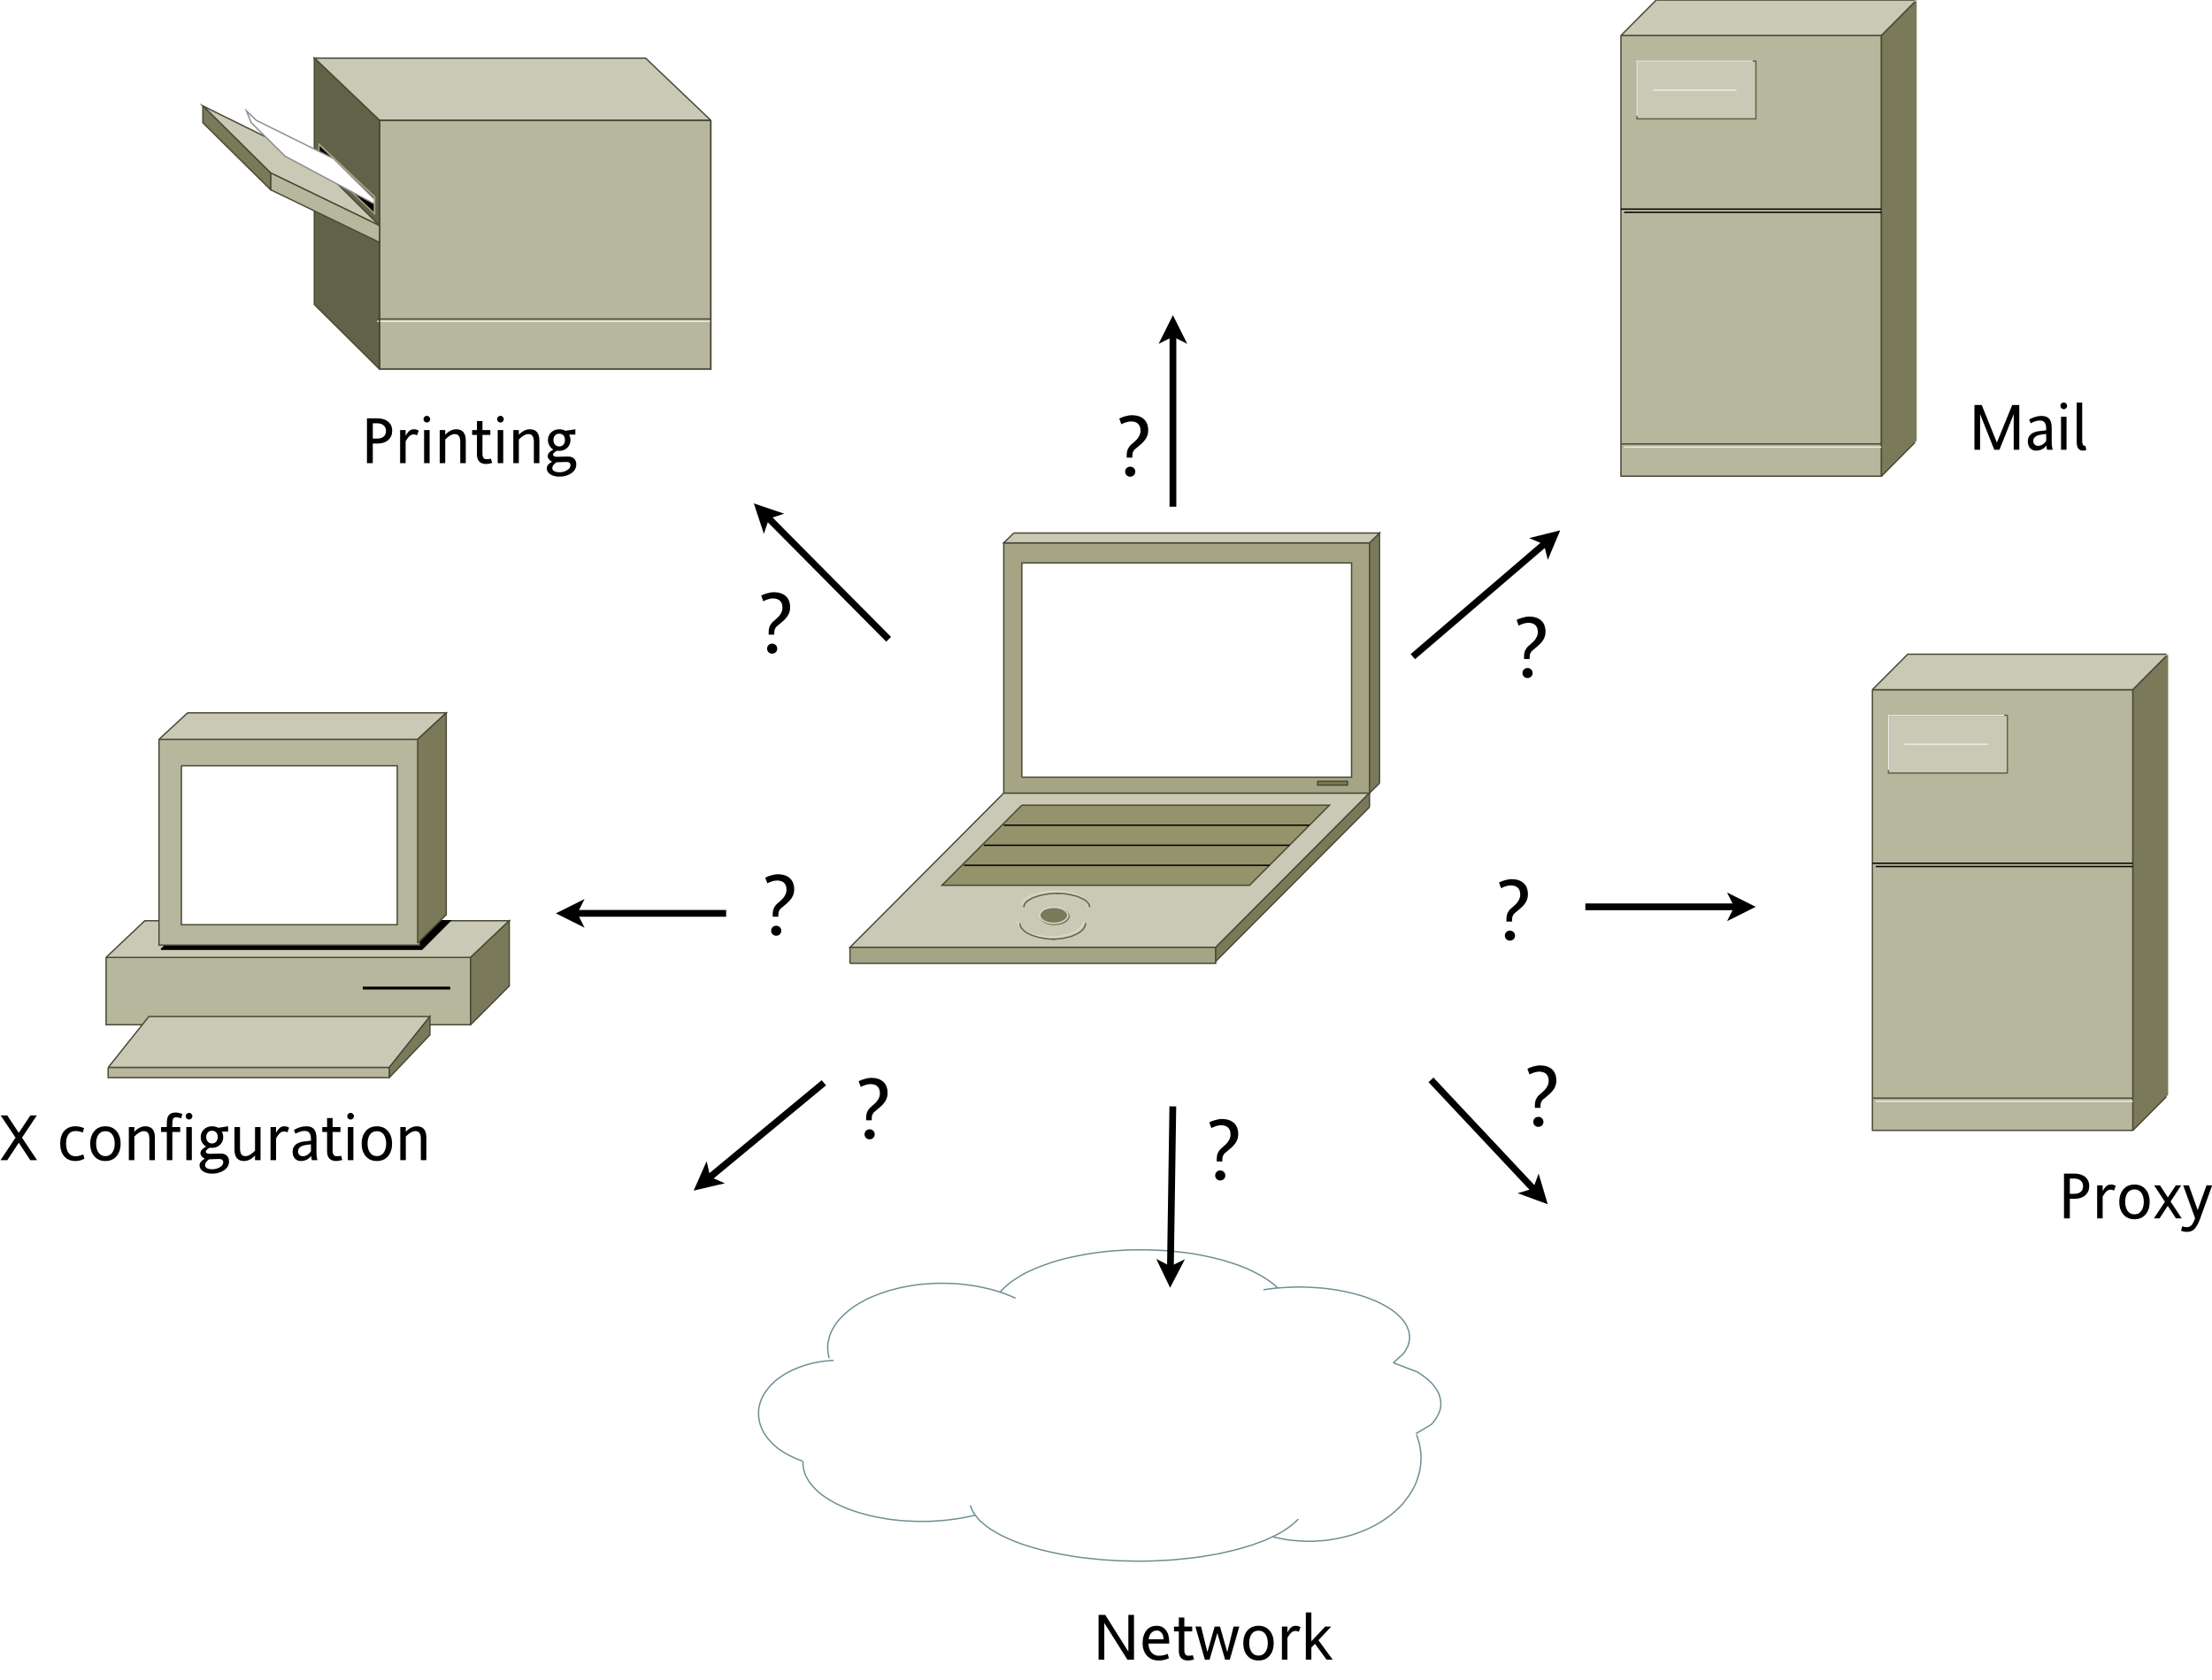 <?xml version="1.0" encoding="UTF-8"?>
<svg xmlns="http://www.w3.org/2000/svg" xmlns:xlink="http://www.w3.org/1999/xlink" width="1634pt" height="1241pt" viewBox="0 0 1634 1241" version="1.1">
<defs>
<g>
<symbol overflow="visible" id="glyph0-0">
<path style="stroke:none;" d="M 3.984 -33.078 L 11.812 -33.078 C 15.062 -33.078 17.676 -32.254 19.656 -30.609 C 21.633 -28.973 22.625 -26.738 22.625 -23.906 C 22.625 -21.082 21.645 -18.805 19.688 -17.078 C 17.738 -15.348 15.16 -14.484 11.953 -14.484 L 8.297 -14.484 L 8.297 0 L 3.984 0 Z M 8.297 -18.141 L 11.422 -18.141 C 13.555 -18.141 15.191 -18.629 16.328 -19.609 C 17.473 -20.598 18.047 -22.016 18.047 -23.859 C 18.047 -25.566 17.453 -26.922 16.266 -27.922 C 15.078 -28.922 13.531 -29.422 11.625 -29.422 L 8.297 -29.422 Z M 8.297 -18.141 "/>
</symbol>
<symbol overflow="visible" id="glyph0-1">
<path style="stroke:none;" d="M 17.422 -23.953 L 16.219 -20.562 C 15.375 -21 14.531 -21.219 13.688 -21.219 C 12.844 -21.219 12.039 -20.977 11.281 -20.5 C 10.531 -20.02 9.758 -19.188 8.969 -18 C 8.176 -16.812 7.781 -16.156 7.781 -16.031 L 7.781 0 L 3.703 0 L 3.703 -24.422 L 7.781 -24.422 L 7.781 -20.156 C 8.801 -22 9.77 -23.27 10.688 -23.969 C 11.613 -24.664 12.691 -25.016 13.922 -25.016 C 15.266 -25.016 16.43 -24.66 17.422 -23.953 Z M 17.422 -23.953 "/>
</symbol>
<symbol overflow="visible" id="glyph0-2">
<path style="stroke:none;" d="M 5.766 -34.953 C 6.441 -34.953 7.023 -34.703 7.516 -34.203 C 8.004 -33.711 8.25 -33.125 8.25 -32.438 C 8.25 -31.781 8.004 -31.207 7.516 -30.719 C 7.023 -30.238 6.441 -30 5.766 -30 C 5.098 -30 4.52 -30.238 4.031 -30.719 C 3.551 -31.207 3.312 -31.781 3.312 -32.438 C 3.312 -33.145 3.551 -33.738 4.031 -34.219 C 4.52 -34.707 5.098 -34.953 5.766 -34.953 Z M 7.828 0 L 3.75 0 L 3.75 -24.422 L 7.828 -24.422 Z M 7.828 0 "/>
</symbol>
<symbol overflow="visible" id="glyph0-3">
<path style="stroke:none;" d="M 22.953 0 L 18.875 0 L 18.875 -15.562 C 18.875 -17.645 18.547 -19.145 17.891 -20.062 C 17.234 -20.988 16.203 -21.453 14.797 -21.453 C 12.734 -21.453 10.395 -20.125 7.781 -17.469 L 7.781 0 L 3.703 0 L 3.703 -24.422 L 7.781 -24.422 L 7.781 -20.984 C 10.332 -23.672 13.035 -25.016 15.891 -25.016 C 20.598 -25.016 22.953 -22.219 22.953 -16.625 Z M 22.953 0 "/>
</symbol>
<symbol overflow="visible" id="glyph0-4">
<path style="stroke:none;" d="M 15.938 -0.141 C 14.301 0.379 12.812 0.641 11.469 0.641 C 9.281 0.641 7.609 0.035 6.453 -1.172 C 5.297 -2.379 4.719 -4.129 4.719 -6.422 L 4.719 -20.844 L 1.156 -20.844 L 1.156 -24.422 L 4.719 -24.422 L 4.719 -31.109 L 8.797 -31.109 L 8.797 -24.422 L 14.609 -24.422 L 14.609 -20.844 L 8.797 -20.844 L 8.797 -6.922 C 8.797 -4.234 9.816 -2.891 11.859 -2.891 C 13.035 -2.891 14.109 -3.016 15.078 -3.266 Z M 15.938 -0.141 "/>
</symbol>
<symbol overflow="visible" id="glyph0-5">
<path style="stroke:none;" d="M 18.375 -21.078 C 19.082 -19.93 19.438 -18.586 19.438 -17.047 C 19.438 -14.797 18.656 -12.906 17.094 -11.375 C 15.539 -9.844 13.555 -9.078 11.141 -9.078 L 9.406 -9.125 C 9.25 -9.125 8.734 -8.797 7.859 -8.141 C 6.984 -7.484 6.547 -6.863 6.547 -6.281 C 6.547 -5.832 6.781 -5.453 7.25 -5.141 C 7.727 -4.828 8.383 -4.672 9.219 -4.672 L 17.422 -4.906 C 19.398 -4.906 20.941 -4.395 22.047 -3.375 C 23.16 -2.363 23.719 -0.945 23.719 0.875 C 23.719 3.656 22.473 5.867 19.984 7.516 C 17.492 9.16 14.594 9.984 11.281 9.984 C 8.539 9.984 6.297 9.41 4.547 8.266 C 2.797 7.129 1.922 5.656 1.922 3.844 C 1.922 2.02 3.219 0.383 5.812 -1.062 C 4.875 -1.508 4.102 -2.113 3.5 -2.875 C 2.906 -3.645 2.609 -4.414 2.609 -5.188 C 2.609 -6.945 4 -8.547 6.781 -9.984 C 5.508 -10.766 4.523 -11.785 3.828 -13.047 C 3.141 -14.305 2.797 -15.641 2.797 -17.047 C 2.797 -19.336 3.594 -21.238 5.188 -22.75 C 6.789 -24.258 8.773 -25.016 11.141 -25.016 C 12.859 -25.016 14.395 -24.645 15.75 -23.906 L 23.047 -25.016 L 23.047 -21.078 Z M 11.141 -12.328 C 12.398 -12.328 13.414 -12.758 14.188 -13.625 C 14.969 -14.5 15.359 -15.641 15.359 -17.047 C 15.359 -18.516 14.977 -19.664 14.219 -20.5 C 13.457 -21.332 12.43 -21.75 11.141 -21.75 C 9.867 -21.75 8.836 -21.32 8.047 -20.469 C 7.266 -19.625 6.875 -18.484 6.875 -17.047 C 6.875 -15.648 7.273 -14.516 8.078 -13.641 C 8.879 -12.766 9.898 -12.328 11.141 -12.328 Z M 9.078 -0.641 C 7.023 0.742 6 2.207 6 3.75 C 6 4.645 6.461 5.363 7.391 5.906 C 8.328 6.457 9.625 6.734 11.281 6.734 C 13.344 6.734 15.219 6.234 16.906 5.234 C 18.594 4.234 19.438 3.02 19.438 1.594 C 19.438 -0.051 18.41 -0.875 16.359 -0.875 Z M 9.078 -0.641 "/>
</symbol>
<symbol overflow="visible" id="glyph0-6">
<path style="stroke:none;" d="M 27.359 0 L 22.359 0 L 13.875 -12.875 L 5.375 0 L 0.375 0 L 11.469 -16.625 L 0.469 -33.078 L 5.328 -33.078 L 13.875 -20.203 L 22.453 -33.078 L 27.219 -33.078 L 16.266 -16.625 Z M 27.359 0 "/>
</symbol>
<symbol overflow="visible" id="glyph0-7">
<path style="stroke:none;" d=""/>
</symbol>
<symbol overflow="visible" id="glyph0-8">
<path style="stroke:none;" d="M 20.297 -1.109 C 18.191 0.055 15.973 0.641 13.641 0.641 C 10.141 0.641 7.391 -0.504 5.391 -2.797 C 3.391 -5.086 2.391 -8.234 2.391 -12.234 C 2.391 -16.328 3.406 -19.477 5.438 -21.688 C 7.469 -23.906 10.172 -25.016 13.547 -25.016 C 15.734 -25.016 17.891 -24.566 20.016 -23.672 L 19.062 -20.391 C 17.289 -21.141 15.469 -21.516 13.594 -21.516 C 11.395 -21.516 9.703 -20.707 8.516 -19.094 C 7.328 -17.488 6.734 -15.203 6.734 -12.234 C 6.734 -9.266 7.336 -6.961 8.547 -5.328 C 9.754 -3.703 11.453 -2.891 13.641 -2.891 C 15.547 -2.891 17.461 -3.363 19.391 -4.312 Z M 20.297 -1.109 "/>
</symbol>
<symbol overflow="visible" id="glyph0-9">
<path style="stroke:none;" d="M 13.641 -25.016 C 17.047 -25.016 19.758 -23.844 21.781 -21.5 C 23.812 -19.156 24.828 -16.051 24.828 -12.188 C 24.828 -8.332 23.812 -5.227 21.781 -2.875 C 19.758 -0.531 17.047 0.641 13.641 0.641 C 10.191 0.641 7.453 -0.523 5.422 -2.859 C 3.398 -5.203 2.391 -8.312 2.391 -12.188 C 2.391 -16 3.391 -19.086 5.391 -21.453 C 7.391 -23.828 10.141 -25.016 13.641 -25.016 Z M 13.641 -2.984 C 15.797 -2.984 17.473 -3.848 18.672 -5.578 C 19.879 -7.316 20.484 -9.52 20.484 -12.188 C 20.484 -14.969 19.883 -17.195 18.688 -18.875 C 17.5 -20.562 15.816 -21.406 13.641 -21.406 C 11.422 -21.406 9.711 -20.57 8.516 -18.906 C 7.328 -17.238 6.734 -15 6.734 -12.188 C 6.734 -9.488 7.332 -7.281 8.531 -5.562 C 9.738 -3.844 11.441 -2.984 13.641 -2.984 Z M 13.641 -2.984 "/>
</symbol>
<symbol overflow="visible" id="glyph0-10">
<path style="stroke:none;" d="M 16.812 -34.078 L 15.844 -30.922 C 14.363 -31.43 13.051 -31.688 11.906 -31.688 C 10.957 -31.688 10.297 -31.301 9.922 -30.531 C 9.547 -29.758 9.359 -28.531 9.359 -26.844 L 9.359 -24.422 L 15.172 -24.422 L 15.172 -20.844 L 9.359 -20.844 L 9.359 0 L 5.281 0 L 5.281 -20.844 L 1.016 -20.844 L 1.016 -24.422 L 5.281 -24.422 L 5.281 -27.406 C 5.281 -30.227 5.812 -32.227 6.875 -33.406 C 7.938 -34.594 9.598 -35.188 11.859 -35.188 C 13.316 -35.188 14.969 -34.816 16.812 -34.078 Z M 16.812 -34.078 "/>
</symbol>
<symbol overflow="visible" id="glyph0-11">
<path style="stroke:none;" d="M 22.812 0 L 18.734 0 L 18.734 -3.453 C 16.148 -0.723 13.445 0.641 10.625 0.641 C 5.914 0.641 3.562 -2.18 3.562 -7.828 L 3.562 -24.422 L 7.641 -24.422 L 7.641 -8.891 C 7.641 -6.898 7.945 -5.414 8.562 -4.438 C 9.188 -3.469 10.238 -2.984 11.719 -2.984 C 13.77 -2.984 16.109 -4.312 18.734 -6.969 L 18.734 -24.422 L 22.812 -24.422 Z M 22.812 0 "/>
</symbol>
<symbol overflow="visible" id="glyph0-12">
<path style="stroke:none;" d="M 20.703 0 L 16.578 0 C 16.242 -1.031 16.078 -2.07 16.078 -3.125 C 14.066 -0.613 11.504 0.641 8.391 0.641 C 6.691 0.641 5.258 0.051 4.094 -1.125 C 2.926 -2.312 2.344 -3.984 2.344 -6.141 C 2.344 -7.797 2.707 -9.145 3.438 -10.188 C 4.176 -11.238 5.117 -12.031 6.266 -12.562 C 7.422 -13.094 8.535 -13.453 9.609 -13.641 C 10.691 -13.828 12.785 -14.078 15.891 -14.391 L 15.891 -15.516 C 15.891 -17.609 15.52 -19.145 14.781 -20.125 C 14.051 -21.113 12.867 -21.609 11.234 -21.609 C 9.234 -21.609 6.957 -20.922 4.406 -19.547 L 3.312 -22.359 C 6.508 -24.129 9.531 -25.016 12.375 -25.016 C 15.051 -25.016 16.984 -24.297 18.172 -22.859 C 19.367 -21.422 19.969 -19.16 19.969 -16.078 L 19.969 -5.812 C 19.969 -3.645 20.211 -1.707 20.703 0 Z M 15.891 -6.594 L 15.891 -11.672 C 11.973 -11.359 9.398 -10.754 8.172 -9.859 C 6.941 -8.961 6.328 -7.832 6.328 -6.469 C 6.328 -5.363 6.68 -4.488 7.391 -3.844 C 8.109 -3.207 8.91 -2.891 9.797 -2.891 C 10.891 -2.891 11.984 -3.203 13.078 -3.828 C 14.172 -4.461 15.109 -5.383 15.891 -6.594 Z M 15.891 -6.594 "/>
</symbol>
<symbol overflow="visible" id="glyph0-13">
<path style="stroke:none;" d="M 30.141 0 L 25.25 0 L 8.203 -27.125 L 8.203 0 L 3.984 0 L 3.984 -33.078 L 8.891 -33.078 L 25.969 -5.953 L 25.969 -33.078 L 30.141 -33.078 Z M 30.141 0 "/>
</symbol>
<symbol overflow="visible" id="glyph0-14">
<path style="stroke:none;" d="M 22.031 -11.906 L 6.734 -11.906 C 6.734 -9.238 7.438 -7.066 8.844 -5.391 C 10.25 -3.723 12.051 -2.891 14.25 -2.891 C 16.645 -2.891 18.859 -3.348 20.891 -4.266 L 21.844 -1.016 C 19.457 0.086 16.926 0.641 14.25 0.641 C 10.676 0.641 7.805 -0.523 5.641 -2.859 C 3.473 -5.203 2.391 -8.328 2.391 -12.234 C 2.391 -16.004 3.297 -19.078 5.109 -21.453 C 6.922 -23.828 9.508 -25.016 12.875 -25.016 C 15.633 -25.016 17.848 -23.961 19.516 -21.859 C 21.191 -19.754 22.031 -16.867 22.031 -13.203 Z M 17.859 -15.078 C 17.859 -16.953 17.395 -18.492 16.469 -19.703 C 15.539 -20.91 14.391 -21.516 13.016 -21.516 C 11.273 -21.516 9.852 -20.914 8.75 -19.719 C 7.656 -18.531 7.031 -16.984 6.875 -15.078 Z M 17.859 -15.078 "/>
</symbol>
<symbol overflow="visible" id="glyph0-15">
<path style="stroke:none;" d="M 33.078 -24.422 L 26.062 0 L 22.578 0 L 16.859 -19.641 L 11.141 0 L 7.641 0 L 0.641 -24.422 L 4.859 -24.422 L 9.516 -5.578 L 14.891 -24.422 L 18.828 -24.422 L 24.188 -5.578 L 28.859 -24.422 Z M 33.078 -24.422 "/>
</symbol>
<symbol overflow="visible" id="glyph0-16">
<path style="stroke:none;" d="M 23.531 0 L 19.016 0 L 10.453 -11.672 L 7.781 -8.984 L 7.781 0 L 3.703 0 L 3.703 -34.859 L 7.781 -34.859 L 7.781 -13.594 L 18 -24.422 L 22.406 -24.422 L 13.016 -14.344 Z M 23.531 0 "/>
</symbol>
<symbol overflow="visible" id="glyph0-17">
<path style="stroke:none;" d="M 37.109 0 L 32.984 0 L 32.984 -26.344 L 22.453 0 L 18.641 0 L 8.156 -26.344 L 8.156 0 L 3.984 0 L 3.984 -33.078 L 9.359 -33.078 L 20.562 -5.328 L 31.875 -33.078 L 37.109 -33.078 Z M 37.109 0 "/>
</symbol>
<symbol overflow="visible" id="glyph0-18">
<path style="stroke:none;" d="M 10.859 0.141 C 10.109 0.473 9.316 0.641 8.484 0.641 C 5.328 0.641 3.75 -1.445 3.75 -5.625 L 3.75 -34.859 L 7.828 -34.859 L 7.828 -6.328 C 7.828 -5.254 8.004 -4.41 8.359 -3.797 C 8.711 -3.191 9.191 -2.891 9.797 -2.891 C 9.891 -2.891 10.016 -2.906 10.172 -2.938 Z M 10.859 0.141 "/>
</symbol>
<symbol overflow="visible" id="glyph0-19">
<path style="stroke:none;" d="M 21.312 0 L 17.047 0 L 10.953 -9.266 L 4.906 0 L 0.734 0 L 8.891 -12.281 L 0.875 -24.422 L 5.234 -24.422 L 11.047 -15.453 L 16.953 -24.422 L 20.891 -24.422 L 13.062 -12.422 Z M 21.312 0 "/>
</symbol>
<symbol overflow="visible" id="glyph0-20">
<path style="stroke:none;" d="M 21.797 -24.422 L 12.828 0.422 C 11.734 3.422 10.477 5.766 9.062 7.453 C 7.645 9.141 5.602 9.984 2.938 9.984 C 1.695 9.984 0.316 9.711 -1.203 9.172 L -0.328 5.906 C 1.004 6.281 2.203 6.469 3.266 6.469 C 4.461 6.469 5.523 6.008 6.453 5.094 C 7.391 4.188 8.297 2.457 9.172 -0.094 L 0.375 -24.422 L 4.578 -24.422 L 11.094 -6.141 L 17.625 -24.422 Z M 21.797 -24.422 "/>
</symbol>
<symbol overflow="visible" id="glyph1-0">
<path style="stroke:none;" d="M 2.938 -42.438 C 4.062 -43.062 5.562 -43.633 7.438 -44.156 C 9.312 -44.676 10.844 -44.938 12.031 -44.938 C 15.883 -44.938 18.895 -43.977 21.062 -42.062 C 23.227 -40.145 24.312 -37.344 24.312 -33.656 C 24.312 -31.633 23.805 -29.734 22.797 -27.953 C 21.785 -26.172 19.969 -24.219 17.344 -22.094 C 15.926 -20.945 14.977 -20.164 14.5 -19.75 C 14.02 -19.332 13.582 -18.727 13.188 -17.938 C 12.789 -17.145 12.594 -16.113 12.594 -14.844 L 12.594 -13.562 L 8.438 -13.562 L 8.438 -14.906 C 8.438 -17.133 8.754 -18.875 9.391 -20.125 C 10.023 -21.375 10.801 -22.383 11.719 -23.156 C 13.738 -24.883 15.113 -26.145 15.844 -26.938 C 16.57 -27.727 17.219 -28.691 17.781 -29.828 C 18.344 -30.961 18.625 -32.156 18.625 -33.406 C 18.625 -35.195 18.273 -36.602 17.578 -37.625 C 16.879 -38.645 16.016 -39.348 14.984 -39.734 C 13.953 -40.117 12.863 -40.312 11.719 -40.312 C 9.57 -40.312 7.156 -39.613 4.469 -38.219 Z M 11 -6.906 C 12.062 -6.906 12.957 -6.551 13.688 -5.844 C 14.414 -5.133 14.781 -4.25 14.781 -3.188 C 14.781 -2.145 14.414 -1.27 13.688 -0.562 C 12.957 0.145 12.062 0.5 11 0.5 C 9.957 0.5 9.078 0.145 8.359 -0.562 C 7.641 -1.27 7.281 -2.145 7.281 -3.188 C 7.281 -4.25 7.641 -5.133 8.359 -5.844 C 9.078 -6.551 9.957 -6.906 11 -6.906 Z M 11 -6.906 "/>
</symbol>
</g>
</defs>
<g id="surface1">
<rect x="0" y="0" width="1634" height="1241" style="fill:rgb(100%,100%,100%);fill-opacity:1;stroke:none;"/>
<path style="fill-rule:evenodd;fill:rgb(78.824%,78.824%,71.373%);fill-opacity:1;stroke-width:0.05;stroke-linecap:butt;stroke-linejoin:miter;stroke:rgb(28.627%,28.627%,21.176%);stroke-opacity:1;stroke-miterlimit:10;" d="M 13.661 -18.975 L 11.251 -21.273 L -0.984 -21.273 L 1.424 -18.975 L 13.661 -18.975 " transform="matrix(20,0,0,20,251.86,468.386)"/>
<path style="fill-rule:evenodd;fill:rgb(71.765%,71.765%,61.569%);fill-opacity:1;stroke-width:0.05;stroke-linecap:butt;stroke-linejoin:miter;stroke:rgb(28.627%,28.627%,21.176%);stroke-opacity:1;stroke-miterlimit:10;" d="M 13.661 -18.975 L 1.424 -18.975 L 1.424 -9.782 L 13.661 -9.782 L 13.661 -18.975 " transform="matrix(20,0,0,20,251.86,468.386)"/>
<path style="fill-rule:evenodd;fill:rgb(38.431%,38.431%,28.235%);fill-opacity:1;stroke-width:0.05;stroke-linecap:butt;stroke-linejoin:miter;stroke:rgb(28.627%,28.627%,21.176%);stroke-opacity:1;stroke-miterlimit:10;" d="M 1.424 -9.782 L -0.984 -12.171 L -0.984 -21.273 L 1.424 -18.975 L 1.424 -9.782 " transform="matrix(20,0,0,20,251.86,468.386)"/>
<path style="fill:none;stroke-width:0.05;stroke-linecap:butt;stroke-linejoin:miter;stroke:rgb(92.549%,92.549%,90.588%);stroke-opacity:1;stroke-miterlimit:10;" d="M 13.661 -11.55 L 1.337 -11.55 " transform="matrix(20,0,0,20,251.86,468.386)"/>
<path style="fill:none;stroke-width:0.05;stroke-linecap:butt;stroke-linejoin:miter;stroke:rgb(28.627%,28.627%,21.176%);stroke-opacity:1;stroke-miterlimit:10;" d="M 13.661 -18.975 L 1.424 -18.975 L 1.424 -9.782 L 13.661 -9.782 L 13.661 -18.975 " transform="matrix(20,0,0,20,251.86,468.386)"/>
<path style="fill:none;stroke-width:0.05;stroke-linecap:butt;stroke-linejoin:miter;stroke:rgb(28.627%,28.627%,21.176%);stroke-opacity:1;stroke-miterlimit:10;" d="M 13.661 -11.636 L 1.337 -11.636 " transform="matrix(20,0,0,20,251.86,468.386)"/>
<path style="fill-rule:evenodd;fill:rgb(78.824%,78.824%,71.373%);fill-opacity:1;stroke-width:0.05;stroke-linecap:butt;stroke-linejoin:miter;stroke:rgb(28.627%,28.627%,21.176%);stroke-opacity:1;stroke-miterlimit:10;" d="M 1.424 -15.086 L -0.984 -17.475 L -5.1 -19.507 L -2.599 -17.032 L 1.424 -15.086 " transform="matrix(20,0,0,20,251.86,468.386)"/>
<path style="fill-rule:evenodd;fill:rgb(71.765%,71.765%,61.569%);fill-opacity:1;stroke-width:0.05;stroke-linecap:butt;stroke-linejoin:miter;stroke:rgb(28.627%,28.627%,21.176%);stroke-opacity:1;stroke-miterlimit:10;" d="M 1.424 -15.086 L 1.424 -14.465 L -2.599 -16.41 L -2.599 -17.032 L 1.424 -15.086 " transform="matrix(20,0,0,20,251.86,468.386)"/>
<path style="fill-rule:evenodd;fill:rgb(47.843%,47.843%,35.294%);fill-opacity:1;stroke-width:0.05;stroke-linecap:butt;stroke-linejoin:miter;stroke:rgb(28.627%,28.627%,21.176%);stroke-opacity:1;stroke-miterlimit:10;" d="M -5.1 -19.507 L -5.1 -18.884 L -2.599 -16.41 L -2.599 -17.032 L -5.1 -19.507 " transform="matrix(20,0,0,20,251.86,468.386)"/>
<path style="fill-rule:evenodd;fill:rgb(0%,0%,0%);fill-opacity:1;stroke-width:0.05;stroke-linecap:butt;stroke-linejoin:miter;stroke:rgb(64.706%,64.706%,52.157%);stroke-opacity:1;stroke-miterlimit:10;" d="M 1.242 -16.149 L 1.242 -15.528 L -0.811 -17.475 L -0.811 -18.09 L 1.242 -16.149 " transform="matrix(20,0,0,20,251.86,468.386)"/>
<path style="fill-rule:evenodd;fill:rgb(100%,100%,100%);fill-opacity:1;stroke-width:0.05;stroke-linecap:butt;stroke-linejoin:miter;stroke:rgb(55.686%,55.686%,55.686%);stroke-opacity:1;stroke-miterlimit:10;" d="M 1.242 -15.882 L 1.242 -16.055 L -0.274 -17.56 L -3.13 -18.975 L -3.491 -19.325 L -3.312 -18.884 L -2.06 -17.648 L 1.242 -15.882 " transform="matrix(20,0,0,20,251.86,468.386)"/>
<path style="fill:none;stroke-width:0.05;stroke-linecap:butt;stroke-linejoin:miter;stroke:rgb(64.706%,64.706%,52.157%);stroke-opacity:1;stroke-miterlimit:10;" d="M -0.811 -18.09 L 1.242 -16.149 L 1.242 -15.528 " transform="matrix(20,0,0,20,251.86,468.386)"/>
<path style="fill-rule:evenodd;fill:rgb(71.765%,71.765%,61.569%);fill-opacity:1;stroke-width:0.05;stroke-linecap:butt;stroke-linejoin:miter;stroke:rgb(28.627%,28.627%,21.176%);stroke-opacity:1;stroke-miterlimit:10;" d="M 47.276 -22.108 L 47.276 -5.828 L 56.898 -5.828 L 56.898 -22.108 L 47.276 -22.108 " transform="matrix(20,0,0,20,251.86,468.386)"/>
<path style=" stroke:none;fill-rule:evenodd;fill:rgb(78.824%,78.824%,71.373%);fill-opacity:1;" d="M 1197.383 26.219 L 1223.461 0.023 L 1415.852 0.023 L 1389.828 26.219 L 1197.383 26.219 "/>
<path style="fill:none;stroke-width:0.05;stroke-linecap:butt;stroke-linejoin:miter;stroke:rgb(28.627%,28.627%,21.176%);stroke-opacity:1;stroke-miterlimit:10;" d="M 47.276 -22.108 L 48.58 -23.418 L 58.136 -23.418 " transform="matrix(20,0,0,20,251.86,468.386)"/>
<path style="fill:none;stroke-width:0.05;stroke-linecap:butt;stroke-linejoin:miter;stroke:rgb(28.627%,28.627%,21.176%);stroke-opacity:1;stroke-miterlimit:10;" d="M 58.136 -23.352 L 56.898 -22.108 L 47.276 -22.108 " transform="matrix(20,0,0,20,251.86,468.386)"/>
<path style=" stroke:none;fill-rule:evenodd;fill:rgb(78.824%,78.824%,71.373%);fill-opacity:1;" d="M 1209.242 45.156 L 1297.148 45.156 L 1297.148 87.871 L 1209.242 87.871 L 1209.242 45.156 "/>
<path style="fill:none;stroke-width:0.05;stroke-linecap:butt;stroke-linejoin:miter;stroke:rgb(38.431%,38.431%,28.235%);stroke-opacity:1;stroke-miterlimit:10;" d="M 47.869 -21.162 L 52.261 -21.162 L 52.261 -19.029 L 47.869 -19.029 L 47.869 -21.162 " transform="matrix(20,0,0,20,251.86,468.386)"/>
<path style="fill:none;stroke-width:0.05;stroke-linecap:butt;stroke-linejoin:miter;stroke:rgb(92.549%,92.549%,90.588%);stroke-opacity:1;stroke-miterlimit:10;" d="M 48.462 -20.091 L 51.545 -20.091 " transform="matrix(20,0,0,20,251.86,468.386)"/>
<path style=" stroke:none;fill-rule:evenodd;fill:rgb(47.843%,47.843%,35.294%);fill-opacity:1;" d="M 1389.828 351.816 L 1415.852 325.562 L 1415.852 0.023 L 1389.828 26.219 L 1389.828 351.816 "/>
<path style="fill:none;stroke-width:0.05;stroke-linecap:butt;stroke-linejoin:miter;stroke:rgb(28.627%,28.627%,21.176%);stroke-opacity:1;stroke-miterlimit:10;" d="M 56.898 -5.828 L 58.136 -7.075 " transform="matrix(20,0,0,20,251.86,468.386)"/>
<path style="fill:none;stroke-width:0.05;stroke-linecap:butt;stroke-linejoin:miter;stroke:rgb(28.627%,28.627%,21.176%);stroke-opacity:1;stroke-miterlimit:10;" d="M 58.136 -23.352 L 56.898 -22.108 L 56.898 -5.828 " transform="matrix(20,0,0,20,251.86,468.386)"/>
<path style="fill:none;stroke-width:0.05;stroke-linecap:butt;stroke-linejoin:miter;stroke:rgb(92.549%,92.549%,90.588%);stroke-opacity:1;stroke-miterlimit:10;" d="M 47.397 -6.902 L 56.896 -6.902 " transform="matrix(20,0,0,20,251.86,468.386)"/>
<path style="fill:none;stroke-width:0.05;stroke-linecap:butt;stroke-linejoin:miter;stroke:rgb(0%,0%,0%);stroke-opacity:1;stroke-miterlimit:10;" d="M 47.397 -15.575 L 56.896 -15.575 " transform="matrix(20,0,0,20,251.86,468.386)"/>
<path style="fill:none;stroke-width:0.05;stroke-linecap:butt;stroke-linejoin:miter;stroke:rgb(28.627%,28.627%,21.176%);stroke-opacity:1;stroke-miterlimit:10;" d="M 47.276 -7.02 L 56.887 -7.02 " transform="matrix(20,0,0,20,251.86,468.386)"/>
<path style="fill:none;stroke-width:0.05;stroke-linecap:butt;stroke-linejoin:miter;stroke:rgb(0%,0%,0%);stroke-opacity:1;stroke-miterlimit:10;" d="M 47.276 -15.695 L 56.887 -15.695 " transform="matrix(20,0,0,20,251.86,468.386)"/>
<path style="fill:none;stroke-width:0.05;stroke-linecap:butt;stroke-linejoin:miter;stroke:rgb(92.549%,92.549%,90.588%);stroke-opacity:1;stroke-miterlimit:10;" d="M 47.869 -19.141 L 47.869 -21.162 L 52.144 -21.162 " transform="matrix(20,0,0,20,251.86,468.386)"/>
<path style="fill-rule:evenodd;fill:rgb(78.824%,78.824%,71.373%);fill-opacity:1;stroke-width:0.05;stroke-linecap:butt;stroke-linejoin:miter;stroke:rgb(28.627%,28.627%,21.176%);stroke-opacity:1;stroke-miterlimit:10;" d="M 24.48 5.877 L 37.989 5.877 L 32.309 11.576 L 18.8 11.576 L 24.48 5.877 " transform="matrix(20,0,0,20,251.86,468.386)"/>
<path style="fill:none;stroke-width:0.05;stroke-linecap:butt;stroke-linejoin:miter;stroke:rgb(85.882%,85.882%,80.784%);stroke-opacity:1;stroke-miterlimit:10;" d="M 24.999 10.614 L 24.999 10.644 L 25.004 10.669 L 25.012 10.702 L 25.024 10.735 L 25.04 10.76 L 25.059 10.79 L 25.084 10.818 L 25.109 10.842 L 25.134 10.873 L 25.167 10.903 L 25.2 10.928 L 25.236 10.95 L 25.277 10.972 L 25.316 10.997 L 25.366 11.016 L 25.41 11.041 L 25.459 11.06 L 25.515 11.08 L 25.57 11.096 L 25.622 11.113 L 25.68 11.129 L 25.738 11.146 L 25.799 11.154 L 25.865 11.165 L 25.928 11.171 L 25.994 11.182 L 26.055 11.19 L 26.124 11.198 L 26.193 11.201 L 26.259 11.204 L 26.326 11.204 " transform="matrix(20,0,0,20,251.86,468.386)"/>
<path style="fill:none;stroke-width:0.05;stroke-linecap:butt;stroke-linejoin:miter;stroke:rgb(85.882%,85.882%,80.784%);stroke-opacity:1;stroke-miterlimit:10;" d="M 26.179 11.204 L 26.246 11.204 L 26.309 11.201 L 26.373 11.196 L 26.439 11.187 L 26.505 11.182 L 26.566 11.171 L 26.626 11.165 L 26.69 11.151 L 26.748 11.138 L 26.808 11.121 L 26.861 11.105 L 26.916 11.088 L 26.968 11.069 L 27.018 11.049 L 27.062 11.03 L 27.109 11.008 L 27.153 10.983 L 27.192 10.961 L 27.23 10.933 L 27.264 10.906 L 27.294 10.878 L 27.319 10.854 L 27.346 10.823 L 27.368 10.793 L 27.385 10.768 L 27.404 10.738 L 27.412 10.702 L 27.421 10.672 L 27.429 10.644 L 27.432 10.614 " transform="matrix(20,0,0,20,251.86,468.386)"/>
<path style="fill:none;stroke-width:0.05;stroke-linecap:butt;stroke-linejoin:miter;stroke:rgb(85.882%,85.882%,80.784%);stroke-opacity:1;stroke-miterlimit:10;" d="M 26.472 9.507 L 26.403 9.507 L 26.337 9.51 L 26.268 9.51 L 26.207 9.515 L 26.141 9.524 L 26.075 9.529 L 26.011 9.535 L 25.945 9.549 L 25.887 9.56 L 25.829 9.568 L 25.771 9.582 L 25.713 9.598 L 25.661 9.612 L 25.611 9.629 L 25.561 9.651 L 25.506 9.667 L 25.468 9.687 L 25.424 9.703 L 25.382 9.725 L 25.349 9.75 L 25.313 9.772 L 25.283 9.791 L 25.253 9.816 L 25.23 9.841 L 25.208 9.869 L 25.186 9.894 L 25.161 9.943 L 25.153 9.965 L 25.15 9.996 L 25.148 10.018 " transform="matrix(20,0,0,20,251.86,468.386)"/>
<path style="fill:none;stroke-width:0.05;stroke-linecap:butt;stroke-linejoin:miter;stroke:rgb(85.882%,85.882%,80.784%);stroke-opacity:1;stroke-miterlimit:10;" d="M 27.575 10.018 L 27.575 9.993 L 27.573 9.965 L 27.561 9.94 L 27.551 9.91 L 27.537 9.888 L 27.515 9.858 L 27.493 9.836 L 27.47 9.808 L 27.437 9.789 L 27.412 9.761 L 27.379 9.739 L 27.335 9.72 L 27.299 9.692 L 27.258 9.678 L 27.214 9.656 L 27.164 9.634 L 27.112 9.618 L 27.059 9.601 L 27.007 9.587 L 26.952 9.576 L 26.894 9.563 L 26.833 9.549 L 26.775 9.54 L 26.715 9.529 L 26.654 9.524 L 26.59 9.515 L 26.524 9.51 L 26.455 9.51 L 26.389 9.507 L 26.326 9.507 " transform="matrix(20,0,0,20,251.86,468.386)"/>
<path style="fill-rule:evenodd;fill:rgb(64.706%,64.706%,52.157%);fill-opacity:1;stroke-width:0.05;stroke-linecap:butt;stroke-linejoin:miter;stroke:rgb(28.627%,28.627%,21.176%);stroke-opacity:1;stroke-miterlimit:10;" d="M 18.8 12.167 L 32.309 12.167 L 32.309 11.576 L 18.8 11.576 L 18.8 12.167 " transform="matrix(20,0,0,20,251.86,468.386)"/>
<path style="fill-rule:evenodd;fill:rgb(64.706%,64.706%,52.157%);fill-opacity:1;stroke-width:0.05;stroke-linecap:butt;stroke-linejoin:miter;stroke:rgb(28.627%,28.627%,21.176%);stroke-opacity:1;stroke-miterlimit:10;" d="M 24.48 5.877 L 37.989 5.877 L 37.989 -3.365 L 24.48 -3.365 L 24.48 5.877 " transform="matrix(20,0,0,20,251.86,468.386)"/>
<path style="fill-rule:evenodd;fill:rgb(47.843%,47.843%,35.294%);fill-opacity:1;stroke-width:0.05;stroke-linecap:butt;stroke-linejoin:miter;stroke:rgb(28.627%,28.627%,21.176%);stroke-opacity:1;stroke-miterlimit:10;" d="M 38.359 5.513 L 38.359 -3.729 L 37.989 -3.365 L 37.989 5.877 L 38.359 5.513 " transform="matrix(20,0,0,20,251.86,468.386)"/>
<path style="fill-rule:evenodd;fill:rgb(100%,100%,100%);fill-opacity:1;stroke-width:0.05;stroke-linecap:butt;stroke-linejoin:miter;stroke:rgb(28.627%,28.627%,21.176%);stroke-opacity:1;stroke-miterlimit:10;" d="M 25.148 5.289 L 37.327 5.289 L 37.327 -2.623 L 25.148 -2.623 L 25.148 5.289 " transform="matrix(20,0,0,20,251.86,468.386)"/>
<path style="fill-rule:evenodd;fill:rgb(57.647%,57.647%,42.353%);fill-opacity:1;stroke-width:0.05;stroke-linecap:butt;stroke-linejoin:miter;stroke:rgb(28.627%,28.627%,21.176%);stroke-opacity:1;stroke-miterlimit:10;" d="M 25.148 6.324 L 36.511 6.324 L 33.559 9.284 L 22.196 9.284 L 25.148 6.324 " transform="matrix(20,0,0,20,251.86,468.386)"/>
<path style=" stroke:none;fill-rule:evenodd;fill:rgb(47.843%,47.843%,35.294%);fill-opacity:1;" d="M 790.18 676.906 L 790.18 676.574 L 790.07 675.91 L 789.902 675.523 L 789.848 675.195 L 789.629 674.918 L 789.52 674.586 L 789.242 674.367 L 788.965 674.035 L 788.801 673.703 L 788.523 673.43 L 788.195 673.152 L 787.863 672.82 L 787.477 672.547 L 787.145 672.379 L 786.758 672.105 L 786.316 671.883 L 785.82 671.719 L 785.434 671.441 L 784.938 671.332 L 784.441 671.109 L 784 671 L 783.449 670.836 L 782.953 670.727 L 782.344 670.613 L 781.848 670.449 L 781.297 670.395 L 780.801 670.395 L 780.25 670.34 L 777.93 670.34 L 777.434 670.395 L 776.883 670.395 L 776.387 670.449 L 775.781 670.613 L 775.281 670.727 L 774.73 670.836 L 774.234 671 L 773.738 671.109 L 773.297 671.332 L 772.746 671.441 L 772.359 671.719 L 771.918 671.883 L 771.477 672.105 L 771.09 672.379 L 770.758 672.547 L 770.371 672.82 L 770.043 673.152 L 769.766 673.43 L 769.379 673.703 L 769.215 674.035 L 768.883 674.367 L 768.719 674.586 L 768.551 674.918 L 768.387 675.195 L 768.277 675.523 L 768.223 675.91 L 768.109 676.242 L 768 676.574 L 768 677.289 L 768.109 677.621 L 768.223 677.953 L 768.277 678.285 L 768.387 678.613 L 768.551 678.891 L 768.719 679.277 L 768.883 679.551 L 769.215 679.883 L 769.379 680.105 L 769.766 680.434 L 770.043 680.711 L 770.371 681.043 L 770.758 681.262 L 771.09 681.484 L 771.477 681.758 L 771.918 681.98 L 772.359 682.145 L 772.746 682.422 L 773.297 682.531 L 773.738 682.754 L 774.234 682.863 L 774.73 683.027 L 775.281 683.141 L 775.781 683.25 L 776.387 683.359 L 776.883 683.469 L 777.93 683.469 L 778.539 683.523 L 779.586 683.523 L 780.25 683.469 L 781.297 683.469 L 781.848 683.359 L 782.344 683.25 L 782.953 683.141 L 783.449 683.027 L 784 682.863 L 784.441 682.754 L 784.938 682.531 L 785.434 682.422 L 785.82 682.145 L 786.316 681.98 L 786.758 681.758 L 787.145 681.484 L 787.477 681.262 L 787.863 681.043 L 788.195 680.711 L 788.523 680.434 L 788.801 680.105 L 788.965 679.883 L 789.242 679.551 L 789.52 679.277 L 789.629 678.891 L 789.848 678.613 L 789.902 678.285 L 790.07 677.953 L 790.18 677.289 L 790.18 676.906 "/>
<path style="fill:none;stroke-width:0.05;stroke-linecap:butt;stroke-linejoin:miter;stroke:rgb(85.882%,85.882%,80.784%);stroke-opacity:1;stroke-miterlimit:10;" d="M 26.844 10.393 L 26.844 10.376 L 26.842 10.36 L 26.842 10.346 L 26.833 10.335 L 26.828 10.313 L 26.825 10.305 L 26.811 10.288 L 26.8 10.272 L 26.792 10.26 L 26.781 10.249 L 26.764 10.238 L 26.751 10.219 L 26.734 10.208 L 26.717 10.2 L 26.703 10.186 L 26.681 10.175 L 26.665 10.169 L 26.646 10.155 L 26.626 10.15 L 26.602 10.139 L 26.579 10.133 L 26.555 10.128 L 26.533 10.12 L 26.508 10.114 L 26.483 10.111 L 26.455 10.103 L 26.433 10.1 L 26.403 10.098 L 26.248 10.098 L 26.226 10.1 L 26.199 10.103 L 26.177 10.111 L 26.146 10.114 L 26.124 10.12 L 26.105 10.128 L 26.077 10.133 L 26.055 10.139 L 26.028 10.15 L 26.014 10.155 L 25.989 10.169 L 25.972 10.175 L 25.953 10.186 L 25.937 10.2 L 25.92 10.208 L 25.903 10.219 L 25.89 10.238 L 25.876 10.249 L 25.865 10.26 L 25.851 10.272 L 25.846 10.288 L 25.835 10.305 L 25.829 10.313 L 25.824 10.335 L 25.818 10.346 L 25.815 10.36 L 25.812 10.376 L 25.812 10.407 L 25.815 10.423 L 25.818 10.44 L 25.824 10.448 L 25.835 10.481 L 25.846 10.495 L 25.851 10.509 L 25.865 10.525 L 25.876 10.533 L 25.89 10.547 L 25.903 10.561 L 25.92 10.575 L 25.937 10.583 L 25.953 10.597 L 25.972 10.605 L 25.989 10.616 L 26.014 10.627 L 26.028 10.633 L 26.055 10.644 L 26.077 10.652 L 26.105 10.655 L 26.124 10.663 L 26.146 10.669 L 26.177 10.672 L 26.199 10.68 L 26.226 10.685 L 26.433 10.685 L 26.455 10.68 L 26.483 10.672 L 26.508 10.669 L 26.533 10.663 L 26.555 10.655 L 26.579 10.652 L 26.602 10.644 L 26.626 10.633 L 26.646 10.627 L 26.665 10.616 L 26.681 10.605 L 26.703 10.597 L 26.717 10.583 L 26.734 10.575 L 26.751 10.561 L 26.764 10.547 L 26.781 10.533 L 26.792 10.525 L 26.8 10.509 L 26.811 10.495 L 26.825 10.481 L 26.828 10.464 L 26.833 10.448 L 26.842 10.44 L 26.842 10.423 L 26.844 10.407 L 26.844 10.393 " transform="matrix(20,0,0,20,251.86,468.386)"/>
<path style="fill:none;stroke-width:0.05;stroke-linecap:butt;stroke-linejoin:miter;stroke:rgb(38.431%,38.431%,28.235%);stroke-opacity:1;stroke-miterlimit:10;" d="M 25.076 10.685 L 25.076 10.718 L 25.081 10.743 L 25.093 10.773 L 25.101 10.807 L 25.117 10.834 L 25.134 10.859 L 25.159 10.889 L 25.184 10.92 L 25.211 10.945 L 25.239 10.972 L 25.275 10.997 L 25.308 11.024 L 25.352 11.047 L 25.393 11.069 L 25.437 11.088 L 25.484 11.113 L 25.537 11.132 L 25.584 11.151 L 25.644 11.168 L 25.699 11.185 L 25.757 11.204 L 25.815 11.218 L 25.876 11.226 L 25.937 11.237 L 26.003 11.248 L 26.066 11.254 L 26.13 11.264 L 26.196 11.27 L 26.265 11.273 L 26.397 11.273 " transform="matrix(20,0,0,20,251.86,468.386)"/>
<path style="fill:none;stroke-width:0.05;stroke-linecap:butt;stroke-linejoin:miter;stroke:rgb(38.431%,38.431%,28.235%);stroke-opacity:1;stroke-miterlimit:10;" d="M 26.248 11.273 L 26.381 11.273 L 26.45 11.267 L 26.511 11.259 L 26.574 11.254 L 26.64 11.248 L 26.698 11.237 L 26.761 11.223 L 26.817 11.209 L 26.877 11.198 L 26.935 11.182 L 26.988 11.165 L 27.04 11.146 L 27.09 11.121 L 27.139 11.102 L 27.181 11.08 L 27.225 11.058 L 27.264 11.03 L 27.299 11.008 L 27.335 10.978 L 27.366 10.955 L 27.396 10.928 L 27.421 10.895 L 27.437 10.864 L 27.462 10.84 L 27.473 10.807 L 27.487 10.776 L 27.498 10.743 L 27.498 10.718 L 27.504 10.685 " transform="matrix(20,0,0,20,251.86,468.386)"/>
<path style="fill:none;stroke-width:0.05;stroke-linecap:butt;stroke-linejoin:miter;stroke:rgb(38.431%,38.431%,28.235%);stroke-opacity:1;stroke-miterlimit:10;" d="M 26.544 9.579 L 26.48 9.579 L 26.414 9.582 L 26.348 9.582 L 26.281 9.587 L 26.212 9.596 L 26.146 9.598 L 26.088 9.609 L 26.022 9.618 L 25.961 9.634 L 25.903 9.64 L 25.846 9.656 L 25.79 9.667 L 25.735 9.687 L 25.686 9.703 L 25.636 9.72 L 25.584 9.736 L 25.542 9.755 L 25.498 9.775 L 25.459 9.8 L 25.424 9.822 L 25.39 9.841 L 25.357 9.869 L 25.324 9.888 L 25.305 9.91 L 25.283 9.94 L 25.264 9.963 L 25.247 9.99 L 25.236 10.012 L 25.228 10.037 L 25.225 10.067 L 25.222 10.095 " transform="matrix(20,0,0,20,251.86,468.386)"/>
<path style="fill:none;stroke-width:0.05;stroke-linecap:butt;stroke-linejoin:miter;stroke:rgb(38.431%,38.431%,28.235%);stroke-opacity:1;stroke-miterlimit:10;" d="M 27.653 10.095 L 27.647 10.064 L 27.644 10.037 L 27.639 10.012 L 27.625 9.985 L 27.608 9.96 L 27.589 9.932 L 27.515 9.858 L 27.482 9.836 L 27.448 9.811 L 27.412 9.789 L 27.368 9.769 L 27.33 9.75 L 27.283 9.731 L 27.239 9.709 L 27.189 9.692 L 27.137 9.678 L 27.079 9.662 L 27.024 9.651 L 26.968 9.634 L 26.911 9.623 L 26.85 9.612 L 26.784 9.601 L 26.726 9.596 L 26.662 9.587 L 26.596 9.582 L 26.527 9.582 L 26.466 9.579 L 26.397 9.579 " transform="matrix(20,0,0,20,251.86,468.386)"/>
<path style="fill-rule:evenodd;fill:rgb(47.843%,47.843%,35.294%);fill-opacity:1;stroke-width:0.05;stroke-linecap:butt;stroke-linejoin:miter;stroke:rgb(28.627%,28.627%,21.176%);stroke-opacity:1;stroke-miterlimit:10;" d="M 37.989 6.396 L 32.309 12.095 L 32.309 11.576 L 37.989 5.877 L 37.989 6.396 " transform="matrix(20,0,0,20,251.86,468.386)"/>
<path style="fill-rule:evenodd;fill:rgb(47.843%,47.843%,35.294%);fill-opacity:1;stroke-width:0.05;stroke-linecap:butt;stroke-linejoin:miter;stroke:rgb(28.627%,28.627%,21.176%);stroke-opacity:1;stroke-miterlimit:10;" d="M 36.072 5.441 L 36.072 5.582 L 37.178 5.582 L 37.178 5.441 L 36.072 5.441 " transform="matrix(20,0,0,20,251.86,468.386)"/>
<path style="fill:none;stroke-width:0.05;stroke-linecap:butt;stroke-linejoin:miter;stroke:rgb(0%,0%,0%);stroke-opacity:1;stroke-miterlimit:10;" d="M 35.769 7.063 L 24.48 7.063 " transform="matrix(20,0,0,20,251.86,468.386)"/>
<path style="fill:none;stroke-width:0.05;stroke-linecap:butt;stroke-linejoin:miter;stroke:rgb(0%,0%,0%);stroke-opacity:1;stroke-miterlimit:10;" d="M 35.035 7.805 L 23.746 7.805 " transform="matrix(20,0,0,20,251.86,468.386)"/>
<path style="fill:none;stroke-width:0.05;stroke-linecap:butt;stroke-linejoin:miter;stroke:rgb(0%,0%,0%);stroke-opacity:1;stroke-miterlimit:10;" d="M 34.298 8.545 L 23.007 8.545 " transform="matrix(20,0,0,20,251.86,468.386)"/>
<path style="fill-rule:evenodd;fill:rgb(78.824%,78.824%,71.373%);fill-opacity:1;stroke-width:0.05;stroke-linecap:butt;stroke-linejoin:miter;stroke:rgb(28.627%,28.627%,21.176%);stroke-opacity:1;stroke-miterlimit:10;" d="M 24.85 -3.729 L 38.359 -3.729 L 37.989 -3.365 L 24.48 -3.365 L 24.85 -3.729 " transform="matrix(20,0,0,20,251.86,468.386)"/>
<path style="fill-rule:evenodd;fill:rgb(71.765%,71.765%,61.569%);fill-opacity:1;stroke-width:0.05;stroke-linecap:butt;stroke-linejoin:miter;stroke:rgb(28.627%,28.627%,21.176%);stroke-opacity:1;stroke-miterlimit:10;" d="M -8.675 11.947 L 4.789 11.947 L 4.789 14.435 L -8.675 14.435 L -8.675 11.947 " transform="matrix(20,0,0,20,251.86,468.386)"/>
<path style="fill-rule:evenodd;fill:rgb(78.824%,78.824%,71.373%);fill-opacity:1;stroke-width:0.05;stroke-linecap:butt;stroke-linejoin:miter;stroke:rgb(28.627%,28.627%,21.176%);stroke-opacity:1;stroke-miterlimit:10;" d="M -8.675 11.947 L -7.247 10.594 L 6.217 10.594 L 4.789 11.947 L -8.675 11.947 " transform="matrix(20,0,0,20,251.86,468.386)"/>
<path style="fill:none;stroke-width:0.106;stroke-linecap:butt;stroke-linejoin:miter;stroke:rgb(0%,0%,0%);stroke-opacity:1;stroke-miterlimit:10;" d="M 4.036 13.08 L 0.805 13.08 " transform="matrix(20,0,0,20,251.86,468.386)"/>
<path style="fill-rule:evenodd;fill:rgb(47.843%,47.843%,35.294%);fill-opacity:1;stroke-width:0.05;stroke-linecap:butt;stroke-linejoin:miter;stroke:rgb(28.627%,28.627%,21.176%);stroke-opacity:1;stroke-miterlimit:10;" d="M 4.789 14.435 L 6.217 13.003 L 6.217 10.594 L 4.789 11.947 L 4.789 14.435 " transform="matrix(20,0,0,20,251.86,468.386)"/>
<path style="fill-rule:evenodd;fill:rgb(78.824%,78.824%,71.373%);fill-opacity:1;stroke-width:0.05;stroke-linecap:butt;stroke-linejoin:miter;stroke:rgb(28.627%,28.627%,21.176%);stroke-opacity:1;stroke-miterlimit:10;" d="M -8.598 16.014 L -7.097 14.132 L 3.285 14.132 L 1.783 16.014 L -8.598 16.014 " transform="matrix(20,0,0,20,251.86,468.386)"/>
<path style="fill-rule:evenodd;fill:rgb(47.843%,47.843%,35.294%);fill-opacity:1;stroke-width:0.05;stroke-linecap:butt;stroke-linejoin:miter;stroke:rgb(28.627%,28.627%,21.176%);stroke-opacity:1;stroke-miterlimit:10;" d="M 1.783 16.389 L 3.285 14.811 L 3.285 14.132 L 1.783 16.014 L 1.783 16.389 " transform="matrix(20,0,0,20,251.86,468.386)"/>
<path style="fill-rule:evenodd;fill:rgb(71.765%,71.765%,61.569%);fill-opacity:1;stroke-width:0.05;stroke-linecap:butt;stroke-linejoin:miter;stroke:rgb(28.627%,28.627%,21.176%);stroke-opacity:1;stroke-miterlimit:10;" d="M -8.598 16.014 L 1.783 16.014 L 1.783 16.389 L -8.598 16.389 L -8.598 16.014 " transform="matrix(20,0,0,20,251.86,468.386)"/>
<path style="fill-rule:evenodd;fill:rgb(0%,0%,0%);fill-opacity:1;stroke-width:0.05;stroke-linecap:butt;stroke-linejoin:miter;stroke:rgb(0%,0%,0%);stroke-opacity:1;stroke-miterlimit:10;" d="M -6.645 11.648 L -5.514 10.594 L 4.036 10.594 L 2.986 11.648 L -6.645 11.648 " transform="matrix(20,0,0,20,251.86,468.386)"/>
<path style="fill-rule:evenodd;fill:rgb(78.824%,78.824%,71.373%);fill-opacity:1;stroke-width:0.05;stroke-linecap:butt;stroke-linejoin:miter;stroke:rgb(28.627%,28.627%,21.176%);stroke-opacity:1;stroke-miterlimit:10;" d="M -6.721 3.892 L -5.665 2.914 L 3.889 2.914 L 2.833 3.892 L -6.721 3.892 " transform="matrix(20,0,0,20,251.86,468.386)"/>
<path style=" stroke:none;fill-rule:evenodd;fill:rgb(71.765%,71.765%,61.569%);fill-opacity:1;" d="M 117.438 546.234 L 310.047 546.234 L 310.047 698.289 L 117.438 698.289 L 117.438 546.234 "/>
<path style="fill:none;stroke-width:0.05;stroke-linecap:butt;stroke-linejoin:miter;stroke:rgb(28.627%,28.627%,21.176%);stroke-opacity:1;stroke-miterlimit:10;" d="M -6.721 3.892 L 2.905 3.892 L 2.905 11.493 L -6.721 11.493 L -6.721 3.892 " transform="matrix(20,0,0,20,251.86,468.386)"/>
<path style=" stroke:none;fill-rule:evenodd;fill:rgb(100%,100%,100%);fill-opacity:1;" d="M 133.98 565.75 L 293.461 565.75 L 293.461 683.227 L 133.98 683.227 L 133.98 565.75 "/>
<path style="fill:none;stroke-width:0.05;stroke-linecap:butt;stroke-linejoin:miter;stroke:rgb(28.627%,28.627%,21.176%);stroke-opacity:1;stroke-miterlimit:10;" d="M -5.894 4.868 L 2.08 4.868 L 2.08 10.74 L -5.894 10.74 L -5.894 4.868 " transform="matrix(20,0,0,20,251.86,468.386)"/>
<path style="fill-rule:evenodd;fill:rgb(47.843%,47.843%,35.294%);fill-opacity:1;stroke-width:0.05;stroke-linecap:butt;stroke-linejoin:miter;stroke:rgb(28.627%,28.627%,21.176%);stroke-opacity:1;stroke-miterlimit:10;" d="M 2.833 11.423 L 3.889 10.369 L 3.889 2.914 L 2.833 3.892 L 2.833 11.423 " transform="matrix(20,0,0,20,251.86,468.386)"/>
<path style="fill-rule:evenodd;fill:rgb(71.765%,71.765%,61.569%);fill-opacity:1;stroke-width:0.05;stroke-linecap:butt;stroke-linejoin:miter;stroke:rgb(28.627%,28.627%,21.176%);stroke-opacity:1;stroke-miterlimit:10;" d="M 56.564 2.057 L 56.564 18.337 L 66.186 18.337 L 66.186 2.057 L 56.564 2.057 " transform="matrix(20,0,0,20,251.86,468.386)"/>
<path style=" stroke:none;fill-rule:evenodd;fill:rgb(78.824%,78.824%,71.373%);fill-opacity:1;" d="M 1383.141 509.535 L 1409.219 483.344 L 1601.609 483.344 L 1575.586 509.535 L 1383.141 509.535 "/>
<path style="fill:none;stroke-width:0.05;stroke-linecap:butt;stroke-linejoin:miter;stroke:rgb(28.627%,28.627%,21.176%);stroke-opacity:1;stroke-miterlimit:10;" d="M 56.564 2.057 L 57.868 0.748 L 67.424 0.748 " transform="matrix(20,0,0,20,251.86,468.386)"/>
<path style="fill:none;stroke-width:0.05;stroke-linecap:butt;stroke-linejoin:miter;stroke:rgb(28.627%,28.627%,21.176%);stroke-opacity:1;stroke-miterlimit:10;" d="M 67.424 0.814 L 66.186 2.057 L 56.564 2.057 " transform="matrix(20,0,0,20,251.86,468.386)"/>
<path style=" stroke:none;fill-rule:evenodd;fill:rgb(78.824%,78.824%,71.373%);fill-opacity:1;" d="M 1395 528.477 L 1482.906 528.477 L 1482.906 571.188 L 1395 571.188 L 1395 528.477 "/>
<path style="fill:none;stroke-width:0.05;stroke-linecap:butt;stroke-linejoin:miter;stroke:rgb(38.431%,38.431%,28.235%);stroke-opacity:1;stroke-miterlimit:10;" d="M 57.157 3.005 L 61.549 3.005 L 61.549 5.137 L 57.157 5.137 L 57.157 3.005 " transform="matrix(20,0,0,20,251.86,468.386)"/>
<path style="fill:none;stroke-width:0.05;stroke-linecap:butt;stroke-linejoin:miter;stroke:rgb(92.549%,92.549%,90.588%);stroke-opacity:1;stroke-miterlimit:10;" d="M 57.75 4.075 L 60.833 4.075 " transform="matrix(20,0,0,20,251.86,468.386)"/>
<path style=" stroke:none;fill-rule:evenodd;fill:rgb(47.843%,47.843%,35.294%);fill-opacity:1;" d="M 1575.586 835.133 L 1601.609 808.883 L 1601.609 483.344 L 1575.586 509.535 L 1575.586 835.133 "/>
<path style="fill:none;stroke-width:0.05;stroke-linecap:butt;stroke-linejoin:miter;stroke:rgb(28.627%,28.627%,21.176%);stroke-opacity:1;stroke-miterlimit:10;" d="M 66.186 18.337 L 67.424 17.091 " transform="matrix(20,0,0,20,251.86,468.386)"/>
<path style="fill:none;stroke-width:0.05;stroke-linecap:butt;stroke-linejoin:miter;stroke:rgb(28.627%,28.627%,21.176%);stroke-opacity:1;stroke-miterlimit:10;" d="M 67.424 0.814 L 66.186 2.057 L 66.186 18.337 " transform="matrix(20,0,0,20,251.86,468.386)"/>
<path style="fill:none;stroke-width:0.05;stroke-linecap:butt;stroke-linejoin:miter;stroke:rgb(92.549%,92.549%,90.588%);stroke-opacity:1;stroke-miterlimit:10;" d="M 56.685 17.264 L 66.184 17.264 " transform="matrix(20,0,0,20,251.86,468.386)"/>
<path style="fill:none;stroke-width:0.05;stroke-linecap:butt;stroke-linejoin:miter;stroke:rgb(0%,0%,0%);stroke-opacity:1;stroke-miterlimit:10;" d="M 56.685 8.591 L 66.184 8.591 " transform="matrix(20,0,0,20,251.86,468.386)"/>
<path style="fill:none;stroke-width:0.05;stroke-linecap:butt;stroke-linejoin:miter;stroke:rgb(28.627%,28.627%,21.176%);stroke-opacity:1;stroke-miterlimit:10;" d="M 56.564 17.146 L 66.175 17.146 " transform="matrix(20,0,0,20,251.86,468.386)"/>
<path style="fill:none;stroke-width:0.05;stroke-linecap:butt;stroke-linejoin:miter;stroke:rgb(0%,0%,0%);stroke-opacity:1;stroke-miterlimit:10;" d="M 56.564 8.47 L 66.175 8.47 " transform="matrix(20,0,0,20,251.86,468.386)"/>
<path style="fill:none;stroke-width:0.05;stroke-linecap:butt;stroke-linejoin:miter;stroke:rgb(92.549%,92.549%,90.588%);stroke-opacity:1;stroke-miterlimit:10;" d="M 57.157 5.025 L 57.157 3.005 L 61.431 3.005 " transform="matrix(20,0,0,20,251.86,468.386)"/>
<path style=" stroke:none;fill-rule:evenodd;fill:rgb(100%,100%,100%);fill-opacity:1;" d="M 951.129 971.406 L 951.02 969.027 L 950.641 966.648 L 949.93 964.312 L 948.895 961.977 L 947.641 959.598 L 946.168 957.305 L 944.262 955.008 L 942.246 952.84 L 939.898 950.672 L 937.391 948.5 L 934.613 946.5 L 931.504 944.496 L 928.18 942.535 L 924.746 940.656 L 920.984 938.949 L 917.059 937.238 L 912.914 935.609 L 908.664 934.109 L 904.191 932.73 L 899.559 931.395 L 894.762 930.145 L 889.801 929.059 L 884.84 928.059 L 879.66 927.141 L 874.316 926.434 L 869.031 925.723 L 863.688 925.18 L 858.125 924.762 L 852.621 924.473 L 847.059 924.262 L 841.609 924.219 L 836.047 924.262 L 830.488 924.473 L 824.926 924.762 L 819.473 925.18 L 814.078 925.723 L 808.789 926.434 L 803.5 927.141 L 798.375 928.059 L 793.309 929.059 L 788.453 930.145 L 783.656 931.395 L 778.969 932.73 L 774.5 934.109 L 770.137 935.609 L 766.047 937.238 L 762.18 938.949 L 758.473 940.656 L 754.871 942.535 L 751.656 944.496 L 748.605 946.5 L 745.77 948.5 L 743.152 950.672 L 740.918 952.84 L 738.789 955.008 L 736.992 957.305 L 735.465 959.598 L 734.266 961.977 L 733.285 964.312 L 732.574 966.648 L 732.086 969.027 L 731.977 971.406 L 732.086 973.785 L 732.574 976.246 L 733.285 978.582 L 734.266 980.961 L 735.465 983.297 L 736.992 985.508 L 738.789 987.801 L 740.918 990.055 L 743.152 992.223 L 745.77 994.309 L 748.605 996.395 L 751.656 998.398 L 754.871 1000.277 L 758.473 1002.152 L 762.18 1003.945 L 766.047 1005.617 L 770.137 1007.199 L 774.5 1008.703 L 778.969 1010.203 L 783.656 1011.496 L 788.453 1012.668 L 793.309 1013.836 L 798.375 1014.836 L 803.5 1015.672 L 808.789 1016.461 L 814.078 1017.09 L 819.473 1017.629 L 824.926 1018.047 L 830.488 1018.34 L 836.047 1018.547 L 841.609 1018.59 L 847.059 1018.547 L 852.621 1018.34 L 858.125 1018.047 L 863.688 1017.629 L 869.031 1017.09 L 874.316 1016.461 L 879.66 1015.672 L 884.84 1014.836 L 889.801 1013.836 L 894.762 1012.668 L 899.559 1011.496 L 904.191 1010.203 L 908.664 1008.703 L 912.914 1007.199 L 917.059 1005.617 L 920.984 1003.945 L 924.746 1002.152 L 928.18 1000.277 L 931.504 998.398 L 934.613 996.395 L 937.391 994.309 L 939.898 992.223 L 942.246 990.055 L 944.262 987.801 L 946.168 985.508 L 947.641 983.297 L 948.895 980.961 L 949.93 978.582 L 950.641 976.246 L 951.02 973.785 L 951.129 971.406 "/>
<path style=" stroke:none;fill-rule:evenodd;fill:rgb(100%,100%,100%);fill-opacity:1;" d="M 779.352 996.188 L 779.242 993.809 L 778.914 991.43 L 778.477 989.094 L 777.66 986.715 L 776.68 984.379 L 775.535 982.086 L 774.172 979.793 L 772.535 977.621 L 770.793 975.453 L 768.773 973.281 L 766.648 971.281 L 764.305 969.277 L 761.852 967.359 L 759.125 965.441 L 756.234 963.73 L 753.293 961.977 L 750.074 960.391 L 746.859 958.891 L 743.316 957.473 L 739.773 956.18 L 736.176 954.926 L 732.414 953.84 L 728.488 952.84 L 724.562 951.922 L 720.527 951.215 L 716.438 950.504 L 712.297 949.961 L 708.098 949.543 L 703.953 949.211 L 699.594 949.043 L 695.34 949.004 L 691.199 949.043 L 686.891 949.211 L 682.695 949.543 L 678.441 949.961 L 674.297 950.504 L 670.211 951.215 L 666.176 951.922 L 662.25 952.84 L 658.379 953.84 L 654.617 954.926 L 650.965 956.18 L 647.422 957.473 L 643.988 958.891 L 640.66 960.391 L 637.5 961.977 L 634.5 963.73 L 631.723 965.441 L 628.996 967.359 L 626.434 969.277 L 624.09 971.281 L 622.016 973.281 L 619.945 975.453 L 618.258 977.621 L 616.621 979.793 L 615.258 982.086 L 614.059 984.379 L 613.133 986.715 L 612.312 989.094 L 611.824 991.43 L 611.496 993.809 L 611.441 996.188 L 611.496 998.566 L 611.824 1001.027 L 612.312 1003.363 L 613.133 1005.699 L 614.059 1008.035 L 615.258 1010.289 L 616.621 1012.582 L 618.258 1014.836 L 619.945 1017.004 L 622.016 1019.09 L 624.09 1021.176 L 626.434 1023.18 L 628.996 1025.059 L 631.723 1026.934 L 634.5 1028.727 L 637.5 1030.355 L 640.66 1032.023 L 643.988 1033.484 L 647.422 1034.945 L 650.965 1036.281 L 654.617 1037.449 L 658.379 1038.617 L 662.25 1039.535 L 666.176 1040.453 L 670.211 1041.242 L 674.297 1041.871 L 678.441 1042.453 L 682.695 1042.828 L 686.891 1043.121 L 691.199 1043.328 L 695.34 1043.371 L 699.594 1043.328 L 703.953 1043.121 L 708.098 1042.828 L 712.297 1042.453 L 716.438 1041.871 L 720.527 1041.242 L 724.562 1040.453 L 732.414 1038.617 L 736.176 1037.449 L 739.773 1036.281 L 743.316 1034.945 L 746.859 1033.484 L 750.074 1032.023 L 753.293 1030.355 L 756.234 1028.727 L 759.125 1026.934 L 761.852 1025.059 L 764.305 1023.18 L 766.648 1021.176 L 768.773 1019.09 L 770.793 1017.004 L 772.535 1014.836 L 774.172 1012.582 L 775.535 1010.289 L 776.68 1008.035 L 777.66 1005.699 L 778.477 1003.363 L 778.914 1001.027 L 779.242 998.566 L 779.352 996.188 "/>
<path style=" stroke:none;fill-rule:evenodd;fill:rgb(100%,100%,100%);fill-opacity:1;" d="M 673.48 1044.332 L 673.371 1042.371 L 673.262 1040.453 L 672.828 1038.492 L 672.281 1036.57 L 671.734 1034.695 L 670.918 1032.816 L 669.938 1030.98 L 668.902 1029.105 L 667.703 1027.395 L 666.34 1025.598 L 664.922 1023.973 L 663.395 1022.305 L 661.707 1020.719 L 659.852 1019.258 L 657.945 1017.797 L 655.926 1016.461 L 653.746 1015.129 L 651.512 1013.875 L 649.277 1012.75 L 646.875 1011.625 L 644.367 1010.664 L 641.809 1009.746 L 639.246 1008.91 L 636.52 1008.203 L 633.848 1007.578 L 631.066 1007.074 L 628.34 1006.574 L 625.453 1006.281 L 622.672 1006.031 L 619.781 1005.867 L 616.895 1005.824 L 614.004 1005.867 L 611.113 1006.031 L 608.281 1006.281 L 605.5 1006.574 L 602.773 1007.074 L 599.938 1007.578 L 597.211 1008.203 L 594.598 1008.91 L 592.035 1009.746 L 589.473 1010.664 L 586.965 1011.625 L 584.566 1012.75 L 582.223 1013.875 L 580.094 1015.129 L 577.914 1016.461 L 575.898 1017.797 L 573.988 1019.258 L 572.137 1020.719 L 570.445 1022.305 L 568.863 1023.973 L 567.391 1025.598 L 566.141 1027.395 L 564.938 1029.105 L 563.793 1030.98 L 562.922 1032.816 L 562.105 1034.695 L 561.504 1036.57 L 561.016 1038.492 L 560.578 1040.453 L 560.359 1042.371 L 560.359 1046.25 L 560.578 1048.254 L 561.016 1050.129 L 561.504 1052.051 L 562.105 1054.012 L 562.922 1055.848 L 563.793 1057.68 L 564.938 1059.477 L 566.141 1061.312 L 567.391 1062.98 L 568.863 1064.691 L 570.445 1066.316 L 572.137 1067.902 L 573.988 1069.406 L 575.898 1070.824 L 577.914 1072.242 L 580.094 1073.578 L 582.223 1074.746 L 584.566 1075.914 L 586.965 1076.996 L 589.473 1078 L 592.035 1078.918 L 594.598 1079.711 L 597.211 1080.461 L 599.938 1081.043 L 602.773 1081.629 L 605.5 1082.047 L 608.281 1082.422 L 611.113 1082.59 L 614.004 1082.754 L 616.895 1082.84 L 619.781 1082.754 L 622.672 1082.59 L 625.453 1082.422 L 628.34 1082.047 L 631.066 1081.629 L 633.848 1081.043 L 636.52 1080.461 L 639.246 1079.711 L 641.809 1078.918 L 644.367 1078 L 646.875 1076.996 L 649.277 1075.914 L 653.746 1073.578 L 655.926 1072.242 L 657.945 1070.824 L 659.852 1069.406 L 661.707 1067.902 L 663.395 1066.316 L 664.922 1064.691 L 666.34 1062.98 L 667.703 1061.312 L 668.902 1059.477 L 669.938 1057.68 L 670.918 1055.848 L 671.734 1054.012 L 672.281 1052.051 L 672.828 1050.129 L 673.262 1048.254 L 673.371 1046.25 L 673.48 1044.332 "/>
<path style=" stroke:none;fill-rule:evenodd;fill:rgb(100%,100%,100%);fill-opacity:1;" d="M 764.848 1081.422 L 764.688 1079.336 L 764.359 1077.207 L 763.867 1075.121 L 763.051 1073.035 L 762.125 1070.988 L 760.926 1068.988 L 759.508 1066.984 L 757.871 1064.984 L 756.074 1063.105 L 754.109 1061.227 L 751.984 1059.434 L 749.586 1057.641 L 746.969 1055.887 L 744.242 1054.262 L 741.406 1052.719 L 738.355 1051.215 L 735.137 1049.84 L 731.758 1048.504 L 728.324 1047.25 L 724.727 1046.043 L 720.965 1045 L 717.094 1044.039 L 713.223 1043.121 L 709.242 1042.328 L 705.156 1041.703 L 700.957 1041.078 L 696.812 1040.578 L 692.562 1040.199 L 688.254 1039.949 L 683.895 1039.785 L 679.586 1039.742 L 675.336 1039.785 L 670.973 1039.949 L 666.668 1040.199 L 662.414 1040.578 L 658.27 1041.078 L 654.074 1041.703 L 649.984 1042.328 L 646.004 1043.121 L 642.133 1044.039 L 638.262 1045 L 634.5 1046.043 L 630.902 1047.25 L 627.469 1048.504 L 624.035 1049.84 L 620.871 1051.215 L 617.82 1052.719 L 614.93 1054.262 L 612.203 1055.887 L 609.641 1057.641 L 607.242 1059.434 L 605.117 1061.227 L 603.102 1063.105 L 601.246 1064.984 L 599.664 1066.984 L 598.305 1068.988 L 597.16 1070.988 L 596.121 1073.035 L 595.414 1075.121 L 594.812 1077.207 L 594.488 1079.336 L 594.434 1081.422 L 594.488 1083.59 L 594.812 1085.676 L 595.414 1087.762 L 596.121 1089.848 L 597.16 1091.934 L 598.305 1093.895 L 599.664 1095.898 L 601.246 1097.941 L 603.102 1099.777 L 605.117 1101.652 L 607.242 1103.531 L 609.641 1105.242 L 612.203 1106.953 L 614.93 1108.664 L 617.82 1110.207 L 620.871 1111.668 L 624.035 1113.086 L 630.902 1115.672 L 634.5 1116.84 L 638.262 1117.926 L 642.133 1118.926 L 646.004 1119.762 L 649.984 1120.555 L 654.074 1121.262 L 658.27 1121.805 L 662.414 1122.305 L 666.668 1122.723 L 670.973 1122.973 L 675.336 1123.141 L 683.895 1123.141 L 688.254 1122.973 L 692.562 1122.723 L 696.812 1122.305 L 700.957 1121.805 L 705.156 1121.262 L 709.242 1120.555 L 713.223 1119.762 L 717.094 1118.926 L 720.965 1117.926 L 724.727 1116.84 L 728.324 1115.672 L 731.758 1114.379 L 735.137 1113.086 L 738.355 1111.668 L 741.406 1110.207 L 744.242 1108.664 L 746.969 1106.953 L 749.586 1105.242 L 751.984 1103.531 L 754.109 1101.652 L 756.074 1099.777 L 757.871 1097.941 L 759.508 1095.898 L 760.926 1093.895 L 762.125 1091.934 L 763.051 1089.848 L 763.867 1087.762 L 764.359 1085.676 L 764.688 1083.59 L 764.848 1081.422 "/>
<path style=" stroke:none;fill-rule:evenodd;fill:rgb(100%,100%,100%);fill-opacity:1;" d="M 969.395 1102.949 L 969.176 1100.445 L 968.738 1097.941 L 967.922 1095.48 L 966.723 1093.02 L 965.305 1090.555 L 963.559 1088.18 L 961.434 1085.801 L 959.09 1083.465 L 956.418 1081.129 L 953.367 1078.918 L 950.094 1076.832 L 946.551 1074.66 L 942.789 1072.66 L 938.699 1070.738 L 934.285 1068.863 L 929.816 1067.07 L 925.016 1065.441 L 920 1063.855 L 914.879 1062.355 L 909.426 1060.977 L 903.918 1059.727 L 898.195 1058.516 L 892.363 1057.473 L 886.312 1056.598 L 880.207 1055.762 L 873.992 1055.055 L 867.777 1054.512 L 861.398 1054.012 L 855.02 1053.762 L 848.586 1053.508 L 835.719 1053.508 L 829.289 1053.762 L 822.91 1054.012 L 816.531 1054.512 L 810.262 1055.055 L 804.102 1055.762 L 797.996 1056.598 L 791.945 1057.473 L 786.109 1058.516 L 780.387 1059.727 L 774.824 1060.977 L 769.43 1062.355 L 764.25 1063.855 L 759.289 1065.441 L 754.492 1067.07 L 749.965 1068.863 L 745.605 1070.738 L 741.516 1072.66 L 737.699 1074.66 L 734.156 1076.832 L 730.887 1078.918 L 727.887 1081.129 L 725.27 1083.465 L 722.871 1085.801 L 720.801 1088.18 L 719 1090.555 L 717.586 1093.02 L 716.383 1095.48 L 715.566 1097.941 L 715.078 1100.445 L 714.914 1102.949 L 715.078 1105.492 L 715.566 1107.996 L 716.383 1110.457 L 717.586 1112.961 L 719 1115.422 L 720.801 1117.758 L 722.871 1120.137 L 725.27 1122.473 L 727.887 1124.809 L 730.887 1127.02 L 734.156 1129.148 L 737.699 1131.234 L 741.516 1133.277 L 745.605 1135.238 L 749.965 1137.074 L 754.492 1138.867 L 759.289 1140.578 L 764.25 1142.164 L 769.43 1143.582 L 774.824 1145 L 780.387 1146.293 L 786.109 1147.379 L 791.945 1148.465 L 797.996 1149.422 L 804.102 1150.258 L 810.262 1150.883 L 816.531 1151.426 L 822.91 1151.926 L 829.289 1152.219 L 835.719 1152.469 L 848.586 1152.469 L 855.02 1152.219 L 861.398 1151.926 L 867.777 1151.426 L 873.992 1150.883 L 880.207 1150.258 L 886.312 1149.422 L 892.363 1148.465 L 898.195 1147.379 L 903.918 1146.293 L 909.426 1145 L 914.879 1143.582 L 920 1142.164 L 925.016 1140.578 L 929.816 1138.867 L 934.285 1137.074 L 938.699 1135.238 L 942.789 1133.277 L 946.551 1131.234 L 950.094 1129.148 L 953.367 1127.02 L 956.418 1124.809 L 959.09 1122.473 L 961.434 1120.137 L 963.559 1117.758 L 965.305 1115.422 L 966.723 1112.961 L 967.922 1110.457 L 968.738 1107.996 L 969.176 1105.492 L 969.395 1102.949 "/>
<path style=" stroke:none;fill-rule:evenodd;fill:rgb(100%,100%,100%);fill-opacity:1;" d="M 1039.992 988.844 L 1039.938 987.008 L 1039.609 985.133 L 1039.117 983.211 L 1038.301 981.375 L 1037.43 979.5 L 1036.23 977.707 L 1034.922 975.91 L 1033.395 974.199 L 1031.703 972.488 L 1029.742 970.82 L 1027.672 969.234 L 1025.383 967.652 L 1022.93 966.148 L 1020.312 964.648 L 1017.531 963.27 L 1014.641 961.977 L 1011.59 960.641 L 1008.371 959.473 L 1005.047 958.348 L 1001.559 957.305 L 998.016 956.344 L 994.363 955.512 L 990.602 954.719 L 986.785 954.008 L 982.805 953.383 L 978.934 952.883 L 974.844 952.508 L 970.758 952.133 L 966.668 951.879 L 962.578 951.797 L 958.434 951.754 L 954.293 951.797 L 950.203 951.879 L 946.008 952.133 L 942.027 952.508 L 937.992 952.883 L 933.957 953.383 L 930.141 954.008 L 926.215 954.719 L 922.453 955.512 L 918.855 956.344 L 915.258 957.305 L 911.824 958.348 L 908.445 959.473 L 905.336 960.641 L 902.23 961.977 L 899.23 963.27 L 896.504 964.648 L 893.887 966.148 L 891.434 967.652 L 889.199 969.234 L 887.074 970.82 L 885.219 972.488 L 883.477 974.199 L 881.895 975.91 L 880.586 977.707 L 879.441 979.5 L 878.461 981.375 L 877.75 983.211 L 877.207 985.133 L 876.934 987.008 L 876.824 988.844 L 876.934 990.68 L 877.207 992.559 L 877.75 994.477 L 878.461 996.312 L 879.441 998.188 L 880.586 999.984 L 881.895 1001.777 L 883.477 1003.445 L 885.219 1005.238 L 887.074 1006.824 L 889.199 1008.453 L 891.434 1010.039 L 893.887 1011.539 L 896.504 1013.043 L 899.23 1014.418 L 902.23 1015.754 L 905.336 1017.004 L 908.445 1018.215 L 911.824 1019.34 L 915.258 1020.383 L 918.855 1021.344 L 922.453 1022.18 L 926.215 1022.973 L 930.141 1023.68 L 933.957 1024.305 L 937.992 1024.805 L 942.027 1025.184 L 946.008 1025.559 L 950.203 1025.809 L 954.293 1025.891 L 958.434 1025.934 L 962.578 1025.891 L 966.668 1025.809 L 970.758 1025.559 L 974.844 1025.184 L 978.934 1024.805 L 982.805 1024.305 L 986.785 1023.68 L 990.602 1022.973 L 994.363 1022.18 L 998.016 1021.344 L 1001.559 1020.383 L 1005.047 1019.34 L 1008.371 1018.215 L 1011.59 1017.004 L 1014.641 1015.754 L 1017.531 1014.418 L 1020.312 1013.043 L 1022.93 1011.539 L 1025.383 1010.039 L 1027.672 1008.453 L 1029.742 1006.824 L 1031.703 1005.238 L 1033.395 1003.445 L 1034.922 1001.777 L 1036.23 999.984 L 1037.43 998.188 L 1038.301 996.312 L 1039.117 994.477 L 1039.609 992.559 L 1039.938 990.68 L 1039.992 988.844 "/>
<path style=" stroke:none;fill-rule:evenodd;fill:rgb(100%,100%,100%);fill-opacity:1;" d="M 1063.105 1036.531 L 1063.051 1034.695 L 1062.777 1032.816 L 1062.18 1030.898 L 1061.469 1029.062 L 1060.598 1027.184 L 1059.398 1025.391 L 1058.09 1023.598 L 1056.617 1021.93 L 1054.93 1020.176 L 1052.965 1018.547 L 1050.84 1016.922 L 1048.66 1015.379 L 1046.207 1013.836 L 1043.645 1012.332 L 1040.918 1010.996 L 1037.918 1009.664 L 1034.922 1008.367 L 1031.758 1007.199 L 1028.434 1006.074 L 1025 1005.031 L 1021.512 1004.07 L 1017.805 1003.195 L 1014.098 1002.402 L 1010.336 1001.777 L 1006.465 1001.109 L 1002.484 1000.609 L 998.504 1000.148 L 994.523 999.816 L 990.438 999.609 L 986.348 999.484 L 982.258 999.441 L 978.062 999.484 L 973.973 999.609 L 969.992 999.816 L 965.957 1000.148 L 961.926 1000.609 L 957.945 1001.109 L 954.074 1001.777 L 950.312 1002.402 L 946.551 1003.195 L 942.898 1004.07 L 939.41 1005.031 L 936.031 1006.074 L 932.648 1007.199 L 929.488 1008.367 L 926.488 1009.664 L 923.492 1010.996 L 920.766 1012.332 L 918.258 1013.836 L 915.805 1015.379 L 913.516 1016.922 L 911.496 1018.547 L 909.48 1020.176 L 907.789 1021.93 L 906.316 1023.598 L 905.012 1025.391 L 903.863 1027.184 L 902.938 1029.062 L 902.23 1030.898 L 901.629 1032.816 L 901.355 1034.695 L 901.25 1036.531 L 901.355 1038.367 L 901.629 1040.242 L 902.23 1042.121 L 902.938 1043.957 L 903.863 1045.875 L 905.012 1047.668 L 906.316 1049.422 L 907.789 1051.133 L 909.48 1052.883 L 911.496 1054.551 L 913.516 1056.137 L 915.805 1057.68 L 918.258 1059.227 L 920.766 1060.727 L 923.492 1062.105 L 926.488 1063.398 L 929.488 1064.691 L 932.648 1065.816 L 936.031 1066.984 L 939.41 1068.027 L 942.898 1068.988 L 946.551 1069.82 L 950.312 1070.574 L 954.074 1071.281 L 957.945 1071.906 L 961.926 1072.41 L 965.957 1072.91 L 969.992 1073.203 L 973.973 1073.453 L 978.062 1073.578 L 982.258 1073.617 L 986.348 1073.578 L 990.438 1073.453 L 994.523 1073.203 L 998.504 1072.91 L 1002.484 1072.41 L 1006.465 1071.906 L 1010.336 1071.281 L 1014.098 1070.574 L 1017.805 1069.82 L 1021.512 1068.988 L 1025 1068.027 L 1028.434 1066.984 L 1031.758 1065.816 L 1034.922 1064.691 L 1037.918 1063.398 L 1040.918 1062.105 L 1043.645 1060.727 L 1046.207 1059.227 L 1048.66 1057.68 L 1050.84 1056.137 L 1052.965 1054.551 L 1054.93 1052.883 L 1056.617 1051.133 L 1058.09 1049.422 L 1059.398 1047.668 L 1060.598 1045.875 L 1061.469 1043.957 L 1062.18 1042.121 L 1062.777 1040.242 L 1063.051 1038.367 L 1063.105 1036.531 "/>
<path style=" stroke:none;fill-rule:evenodd;fill:rgb(100%,100%,100%);fill-opacity:1;" d="M 1047.352 1075.953 L 1047.188 1072.91 L 1046.969 1069.781 L 1046.426 1066.777 L 1045.715 1063.688 L 1044.734 1060.645 L 1043.645 1057.68 L 1042.336 1054.805 L 1040.754 1051.926 L 1039.172 1049.129 L 1037.211 1046.418 L 1035.195 1043.707 L 1032.902 1041.16 L 1030.504 1038.656 L 1027.996 1036.281 L 1025.273 1033.941 L 1022.273 1031.816 L 1019.273 1029.73 L 1016.168 1027.727 L 1012.898 1025.934 L 1009.516 1024.266 L 1005.918 1022.719 L 1002.375 1021.262 L 998.723 1019.969 L 994.906 1018.801 L 990.98 1017.797 L 987.109 1017.004 L 983.078 1016.254 L 979.152 1015.711 L 975.117 1015.379 L 971.082 1015.129 L 966.996 1015.004 L 962.906 1015.129 L 958.816 1015.379 L 954.781 1015.711 L 950.805 1016.254 L 946.824 1017.004 L 942.898 1017.797 L 939.082 1018.801 L 935.266 1019.969 L 931.559 1021.262 L 927.961 1022.719 L 924.418 1024.266 L 921.039 1025.934 L 917.711 1027.727 L 914.605 1029.73 L 911.605 1031.816 L 908.719 1033.941 L 905.992 1036.281 L 903.375 1038.656 L 900.977 1041.16 L 898.797 1043.707 L 896.723 1046.418 L 894.762 1049.129 L 893.125 1051.926 L 891.598 1054.805 L 890.344 1057.68 L 889.199 1060.645 L 888.273 1063.688 L 887.566 1066.777 L 886.965 1069.781 L 886.691 1072.91 L 886.582 1075.953 L 886.691 1079.043 L 886.965 1082.172 L 887.566 1085.176 L 888.273 1088.219 L 889.199 1091.223 L 890.344 1094.188 L 891.598 1097.148 L 893.125 1100.027 L 894.762 1102.781 L 896.723 1105.535 L 898.797 1108.246 L 900.977 1110.75 L 903.375 1113.254 L 905.992 1115.672 L 908.719 1117.926 L 911.605 1120.137 L 914.605 1122.223 L 917.711 1124.184 L 921.039 1125.977 L 924.418 1127.688 L 927.961 1129.23 L 931.559 1130.691 L 935.266 1131.984 L 939.082 1133.152 L 942.898 1134.113 L 946.824 1134.988 L 950.805 1135.656 L 954.781 1136.199 L 958.816 1136.574 L 962.906 1136.824 L 966.996 1136.949 L 971.082 1136.824 L 975.117 1136.574 L 979.152 1136.199 L 983.078 1135.656 L 987.109 1134.988 L 990.98 1134.113 L 994.906 1133.152 L 998.723 1131.984 L 1002.375 1130.691 L 1005.918 1129.23 L 1009.516 1127.688 L 1012.898 1125.977 L 1016.168 1124.184 L 1019.273 1122.223 L 1022.273 1120.137 L 1025.273 1117.926 L 1027.996 1115.672 L 1030.504 1113.254 L 1032.902 1110.75 L 1035.195 1108.246 L 1037.211 1105.535 L 1039.172 1102.781 L 1040.754 1100.027 L 1042.336 1097.148 L 1043.645 1094.188 L 1044.734 1091.223 L 1045.715 1088.219 L 1046.426 1085.176 L 1046.969 1082.172 L 1047.188 1079.043 L 1047.352 1075.953 "/>
<path style=" stroke:none;fill-rule:evenodd;fill:rgb(100%,100%,100%);fill-opacity:1;" d="M 977.898 1039.242 L 977.68 1036.195 L 977.133 1033.109 L 975.988 1030.02 L 974.52 1026.977 L 972.719 1023.973 L 970.43 1020.969 L 967.703 1018.09 L 964.648 1015.168 L 961.215 1012.375 L 957.453 1009.703 L 953.148 1007.035 L 948.621 1004.449 L 943.77 1001.945 L 938.539 999.523 L 932.977 997.23 L 927.145 995.059 L 921.039 992.973 L 914.605 991.098 L 908.008 989.18 L 901.031 987.508 L 893.887 985.965 L 886.582 984.504 L 879.113 983.211 L 871.375 982.086 L 863.523 981.086 L 855.617 980.207 L 847.551 979.5 L 839.48 978.957 L 831.305 978.621 L 822.965 978.371 L 814.73 978.332 L 806.5 978.371 L 798.27 978.621 L 790.09 978.957 L 781.914 979.5 L 773.844 980.207 L 765.941 981.086 L 758.145 982.086 L 750.402 983.211 L 742.879 984.504 L 735.629 985.965 L 728.488 987.508 L 721.508 989.18 L 714.859 991.098 L 708.535 992.973 L 702.32 995.059 L 696.488 997.23 L 690.98 999.523 L 685.746 1001.945 L 680.785 1004.449 L 676.262 1007.035 L 672.117 1009.703 L 668.246 1012.375 L 664.812 1015.168 L 661.707 1018.09 L 659.035 1020.969 L 656.746 1023.973 L 654.891 1026.977 L 653.418 1030.02 L 652.383 1033.109 L 651.836 1036.195 L 651.566 1039.242 L 651.836 1042.328 L 652.383 1045.414 L 653.418 1048.504 L 654.891 1051.508 L 656.746 1054.551 L 659.035 1057.473 L 661.707 1060.395 L 664.812 1063.312 L 668.246 1066.109 L 672.117 1068.863 L 676.262 1071.492 L 680.785 1074.078 L 685.746 1076.582 L 690.98 1078.918 L 696.488 1081.254 L 702.32 1083.465 L 708.535 1085.551 L 714.859 1087.426 L 721.508 1089.348 L 728.488 1091.016 L 735.629 1092.516 L 742.879 1094.02 L 750.402 1095.27 L 758.145 1096.398 L 765.941 1097.441 L 773.844 1098.234 L 781.914 1098.984 L 790.09 1099.527 L 798.27 1099.902 L 806.5 1100.152 L 814.73 1100.195 L 822.965 1100.152 L 831.305 1099.902 L 839.48 1099.527 L 847.551 1098.984 L 855.617 1098.234 L 863.523 1097.441 L 871.375 1096.398 L 879.113 1095.27 L 886.582 1094.02 L 893.887 1092.516 L 901.031 1091.016 L 908.008 1089.348 L 914.605 1087.426 L 921.039 1085.551 L 927.145 1083.465 L 932.977 1081.254 L 938.539 1078.918 L 943.77 1076.582 L 948.621 1074.078 L 953.148 1071.492 L 957.453 1068.863 L 961.215 1066.109 L 964.648 1063.312 L 967.703 1060.395 L 970.43 1057.473 L 972.719 1054.551 L 974.52 1051.508 L 975.988 1048.504 L 977.133 1045.414 L 977.68 1042.328 L 977.898 1039.242 "/>
<path style=" stroke:none;fill-rule:evenodd;fill:rgb(100%,100%,100%);fill-opacity:1;" d="M 842.754 971.031 L 950.805 960.477 L 949.387 958.137 L 947.805 955.887 L 945.898 953.633 L 943.715 951.379 L 941.262 949.168 L 938.539 947.082 L 935.648 945.039 L 932.484 943.035 L 929.105 941.117 L 925.453 939.281 L 921.637 937.488 L 917.602 935.902 L 913.406 934.316 L 908.988 932.773 L 904.355 931.438 L 899.613 930.145 L 894.762 928.895 L 889.746 927.852 L 884.566 926.891 L 879.387 926.016 L 873.992 925.262 L 868.594 924.68 L 863.086 924.137 L 857.637 923.762 L 852.074 923.555 L 846.406 923.387 L 840.844 923.387 L 835.176 923.43 L 829.668 923.68 L 824.164 924.012 L 818.602 924.473 L 813.152 925.137 L 807.863 925.766 L 802.465 926.598 L 797.34 927.559 L 792.27 928.602 L 787.418 929.727 L 782.621 930.98 L 777.934 932.312 L 773.461 933.816 L 769.266 935.359 L 765.176 936.988 L 761.195 938.738 L 757.543 940.574 L 754.055 942.453 L 750.785 944.453 L 747.84 946.5 L 745.113 948.586 L 742.496 950.711 L 740.262 952.883 L 738.246 955.176 L 736.555 957.473 L 735.137 959.809 L 733.938 962.184 L 842.754 971.031 "/>
<path style="fill:none;stroke-width:0.05;stroke-linecap:butt;stroke-linejoin:miter;stroke:rgb(42.353%,56.078%,57.647%);stroke-opacity:1;stroke-miterlimit:10;" d="M 34.944 24.6 L 34.876 24.483 L 34.797 24.369 L 34.699 24.254 L 34.587 24.146 L 34.465 24.037 L 34.331 23.933 L 34.184 23.83 L 34.023 23.728 L 33.854 23.637 L 33.677 23.545 L 33.481 23.453 L 33.282 23.372 L 33.069 23.29 L 32.848 23.219 L 32.622 23.146 L 32.385 23.086 L 32.142 23.025 L 31.892 22.971 L 31.633 22.921 L 31.374 22.879 L 31.107 22.844 L 30.834 22.815 L 30.561 22.788 L 30.283 22.769 L 30.003 22.758 L 29.727 22.75 L 29.444 22.75 L 29.166 22.752 L 28.893 22.765 L 28.61 22.781 L 28.337 22.804 L 28.065 22.833 L 27.8 22.869 L 27.533 22.911 L 27.274 22.959 L 27.023 23.011 L 26.781 23.065 L 26.541 23.128 L 26.306 23.196 L 26.086 23.272 L 25.873 23.349 L 25.671 23.428 L 25.472 23.516 L 25.287 23.603 L 25.112 23.701 L 24.954 23.801 L 24.802 23.899 L 24.663 24.004 L 24.54 24.114 L 24.423 24.223 L 24.325 24.333 L 24.235 24.448 L 24.164 24.565 L 24.107 24.682 " transform="matrix(20,0,0,20,251.86,468.386)"/>
<path style=" stroke:none;fill-rule:evenodd;fill:rgb(100%,100%,100%);fill-opacity:1;" d="M 695.996 995.727 L 750.402 959.223 L 747.133 957.762 L 743.59 956.344 L 740.043 955.008 L 736.336 953.84 L 732.469 952.758 L 728.543 951.754 L 724.562 950.879 L 720.473 950.172 L 716.383 949.461 L 712.188 948.961 L 707.934 948.586 L 703.684 948.25 L 699.375 948.125 L 695.125 948.086 L 690.871 948.125 L 686.562 948.375 L 682.367 948.668 L 678.113 949.168 L 673.973 949.711 L 669.883 950.461 L 665.793 951.254 L 661.867 952.133 L 658 953.133 L 654.238 954.258 L 650.531 955.512 L 647.039 956.93 L 643.551 958.348 L 640.281 959.891 L 637.172 961.52 L 634.121 963.27 L 631.285 965.062 L 628.559 966.898 L 626.105 968.945 L 623.762 970.906 L 621.691 972.992 L 619.672 975.203 L 617.93 977.371 L 616.402 979.625 L 615.039 981.879 L 613.895 984.215 L 612.969 986.551 L 612.312 989.012 L 611.77 991.391 L 611.441 993.766 L 611.441 996.188 L 611.496 998.566 L 611.934 1001.027 L 612.477 1003.406 L 695.996 995.727 "/>
<path style="fill:none;stroke-width:0.05;stroke-linecap:butt;stroke-linejoin:miter;stroke:rgb(42.353%,56.078%,57.647%);stroke-opacity:1;stroke-miterlimit:10;" d="M 24.916 24.536 L 24.747 24.461 L 24.573 24.392 L 24.393 24.327 L 24.205 24.266 L 24.011 24.212 L 23.818 24.166 L 23.619 24.121 L 23.414 24.083 L 23.21 24.054 L 23 24.027 L 22.787 24.006 L 22.575 23.993 L 22.359 23.987 L 22.147 23.985 L 21.931 23.989 L 21.722 24.002 L 21.506 24.016 L 21.296 24.039 L 21.089 24.068 L 20.885 24.106 L 20.683 24.143 L 20.487 24.194 L 20.296 24.241 L 20.108 24.3 L 19.923 24.364 L 19.745 24.431 L 19.574 24.502 L 19.41 24.577 L 19.257 24.663 L 19.105 24.748 L 18.963 24.838 L 18.832 24.932 L 18.707 25.03 L 18.592 25.132 L 18.483 25.238 L 18.388 25.343 L 18.298 25.453 L 18.227 25.566 L 18.159 25.683 L 18.099 25.798 L 18.055 25.916 L 18.023 26.035 L 17.995 26.154 L 17.979 26.271 L 17.979 26.396 L 17.987 26.515 L 18.004 26.634 L 18.034 26.753 " transform="matrix(20,0,0,20,251.86,468.386)"/>
<path style=" stroke:none;fill-rule:evenodd;fill:rgb(100%,100%,100%);fill-opacity:1;" d="M 680.785 1081.004 L 593.234 1079.711 L 593.234 1081.836 L 593.398 1084.008 L 593.777 1086.219 L 594.434 1088.305 L 595.305 1090.43 L 596.34 1092.516 L 597.648 1094.602 L 599.176 1096.648 L 600.867 1098.648 L 602.773 1100.609 L 604.953 1102.531 L 607.188 1104.367 L 609.75 1106.16 L 612.312 1107.871 L 615.203 1109.539 L 618.258 1111.125 L 621.309 1112.586 L 624.633 1114.043 L 628.125 1115.422 L 631.723 1116.633 L 635.484 1117.801 L 639.246 1118.926 L 643.168 1119.844 L 647.203 1120.762 L 651.348 1121.555 L 655.543 1122.223 L 659.742 1122.766 L 664.105 1123.266 L 668.41 1123.559 L 672.773 1123.891 L 677.242 1124.016 L 681.656 1124.016 L 686.074 1123.934 L 690.379 1123.766 L 694.742 1123.516 L 699.156 1123.098 L 703.465 1122.598 L 707.609 1121.93 L 711.805 1121.262 L 715.895 1120.43 L 719.875 1119.512 L 723.746 1118.469 L 727.508 1117.383 L 731.215 1116.215 L 734.812 1114.922 L 738.191 1113.504 L 680.785 1081.004 "/>
<path style="fill:none;stroke-width:0.05;stroke-linecap:butt;stroke-linejoin:miter;stroke:rgb(42.353%,56.078%,57.647%);stroke-opacity:1;stroke-miterlimit:10;" d="M 17.069 30.566 L 17.063 30.672 L 17.077 30.781 L 17.096 30.885 L 17.129 30.996 L 17.169 31.1 L 17.229 31.206 L 17.289 31.311 L 17.366 31.413 L 17.45 31.511 L 17.546 31.609 L 17.649 31.705 L 17.761 31.797 L 17.886 31.885 L 18.023 31.974 L 18.159 32.051 L 18.306 32.133 L 18.467 32.208 L 18.631 32.281 L 18.805 32.348 L 18.985 32.41 L 19.168 32.469 L 19.358 32.521 L 19.555 32.573 L 19.759 32.615 L 19.963 32.654 L 20.168 32.69 L 20.38 32.719 L 20.596 32.742 L 20.811 32.759 L 21.032 32.771 L 21.25 32.781 L 21.689 32.781 L 21.91 32.769 L 22.128 32.756 L 22.343 32.738 L 22.556 32.711 L 22.768 32.683 L 22.981 32.646 L 23.183 32.606 L 23.382 32.56 L 23.575 32.51 L 23.763 32.456 L 23.951 32.398 L 24.128 32.333 L 24.295 32.266 " transform="matrix(20,0,0,20,251.86,468.386)"/>
<path style=" stroke:none;fill-rule:evenodd;fill:rgb(100%,100%,100%);fill-opacity:1;" d="M 959.637 987.969 L 1036.828 1000.023 L 1038.027 998.188 L 1039.117 996.395 L 1039.938 994.559 L 1040.59 992.723 L 1040.973 990.848 L 1041.191 988.887 L 1041.191 987.051 L 1040.973 985.172 L 1040.59 983.336 L 1039.938 981.461 L 1039.117 979.625 L 1038.027 977.789 L 1036.883 975.996 L 1035.41 974.199 L 1033.777 972.449 L 1031.977 970.781 L 1029.961 969.109 L 1027.727 967.527 L 1025.328 965.98 L 1022.875 964.523 L 1020.148 963.062 L 1017.312 961.684 L 1014.312 960.391 L 1011.098 959.184 L 1007.883 958.055 L 1004.5 957.012 L 1000.957 955.969 L 997.359 955.008 L 993.598 954.219 L 989.836 953.465 L 985.855 952.84 L 981.988 952.297 L 977.898 951.797 L 973.863 951.465 L 969.773 951.129 L 965.633 951.004 L 961.543 950.836 L 957.453 950.879 L 953.312 951.004 L 949.168 951.215 L 945.078 951.465 L 941.043 951.84 L 937.012 952.297 L 933.031 952.883 L 959.637 987.969 "/>
<path style="fill:none;stroke-width:0.05;stroke-linecap:butt;stroke-linejoin:miter;stroke:rgb(42.353%,56.078%,57.647%);stroke-opacity:1;stroke-miterlimit:10;" d="M 38.867 26.922 L 39.24 26.586 L 39.303 26.494 L 39.355 26.405 L 39.404 26.313 L 39.434 26.219 L 39.456 26.127 L 39.467 26.035 L 39.469 25.939 L 39.456 25.844 L 39.439 25.75 L 39.404 25.656 L 39.366 25.566 L 39.314 25.474 L 39.254 25.385 L 39.183 25.295 L 39.099 25.209 L 39.009 25.124 L 38.911 25.042 L 38.802 24.963 L 38.684 24.886 L 38.553 24.809 L 38.423 24.74 L 38.281 24.669 L 38.128 24.605 L 37.973 24.542 L 37.809 24.483 L 37.637 24.431 L 37.463 24.381 L 37.286 24.338 L 37.101 24.294 L 36.91 24.258 L 36.713 24.223 L 36.52 24.196 L 36.318 24.171 L 36.117 24.154 L 35.909 24.141 L 35.705 24.131 L 35.498 24.122 L 35.288 24.122 L 35.083 24.131 L 34.876 24.141 L 34.672 24.154 L 34.47 24.171 L 34.271 24.196 L 34.072 24.223 " transform="matrix(20,0,0,20,251.86,468.386)"/>
<path style=" stroke:none;fill-rule:evenodd;fill:rgb(100%,100%,100%);fill-opacity:1;" d="M 970.539 1037.031 L 1057.328 1052.215 L 1059.07 1050.215 L 1060.598 1048.254 L 1061.852 1046.207 L 1062.832 1044.121 L 1063.652 1042.035 L 1064.086 1039.91 L 1064.25 1037.781 L 1064.195 1035.695 L 1063.926 1033.527 L 1063.434 1031.398 L 1062.562 1029.312 L 1061.523 1027.27 L 1060.27 1025.266 L 1058.691 1023.223 L 1056.891 1021.262 L 1054.82 1019.34 L 1052.586 1017.465 L 1050.078 1015.629 L 1047.352 1013.875 L 970.539 1037.031 "/>
<path style="fill:none;stroke-width:0.05;stroke-linecap:butt;stroke-linejoin:miter;stroke:rgb(42.353%,56.078%,57.647%);stroke-opacity:1;stroke-miterlimit:10;" d="M 39.704 29.54 L 40.273 29.2 L 40.358 29.1 L 40.437 28.995 L 40.497 28.893 L 40.549 28.787 L 40.59 28.682 L 40.614 28.578 L 40.625 28.47 L 40.625 28.365 L 40.603 28.255 L 40.579 28.151 L 40.541 28.044 L 40.483 27.94 L 40.415 27.838 L 40.342 27.736 L 40.249 27.638 L 40.143 27.539 L 40.023 27.446 L 39.9 27.354 L 39.764 27.264 L 38.867 26.922 " transform="matrix(20,0,0,20,251.86,468.386)"/>
<path style=" stroke:none;fill-rule:evenodd;fill:rgb(100%,100%,100%);fill-opacity:1;" d="M 966.941 1077.332 L 939.52 1135.238 L 943.551 1136.156 L 947.586 1136.949 L 951.73 1137.617 L 955.98 1138.117 L 960.18 1138.492 L 964.324 1138.617 L 968.52 1138.66 L 972.773 1138.492 L 976.918 1138.242 L 981.113 1137.742 L 985.203 1137.117 L 989.402 1136.406 L 993.379 1135.488 L 997.359 1134.363 L 1001.176 1133.152 L 1005.047 1131.777 L 1008.645 1130.273 L 1012.297 1128.605 L 1015.785 1126.812 L 1019.113 1124.934 L 1022.273 1122.891 L 1025.328 1120.762 L 1028.27 1118.469 L 1031.051 1116.129 L 1033.559 1113.629 L 1036.066 1111.125 L 1038.246 1108.414 L 1040.32 1105.699 L 1042.117 1102.906 L 1043.809 1100.027 L 1045.332 1097.066 L 1046.48 1094.145 L 1047.57 1091.059 L 1048.441 1087.969 L 1049.094 1084.926 L 1049.477 1081.797 L 1049.695 1078.668 L 1049.695 1075.539 L 1049.422 1072.41 L 1049.043 1069.32 L 1048.332 1066.277 L 1047.461 1063.148 L 1046.426 1060.184 L 966.941 1077.332 "/>
<path style="fill:none;stroke-width:0.05;stroke-linecap:butt;stroke-linejoin:miter;stroke:rgb(42.353%,56.078%,57.647%);stroke-opacity:1;stroke-miterlimit:10;" d="M 34.397 33.345 L 34.598 33.391 L 34.803 33.434 L 35.007 33.466 L 35.217 33.489 L 35.424 33.505 L 35.637 33.514 L 35.847 33.518 L 36.054 33.505 L 36.266 33.493 L 36.476 33.468 L 36.681 33.437 L 36.882 33.397 L 37.087 33.349 L 37.289 33.297 L 37.479 33.234 L 37.665 33.167 L 37.853 33.09 L 38.03 33.009 L 38.204 32.919 L 38.371 32.821 L 38.532 32.719 L 38.684 32.613 L 38.826 32.502 L 38.965 32.379 L 39.096 32.256 L 39.216 32.131 L 39.322 31.993 L 39.426 31.857 L 39.518 31.72 L 39.603 31.576 L 39.676 31.426 L 39.739 31.275 L 39.786 31.125 L 39.829 30.975 L 39.862 30.819 L 39.881 30.664 L 39.892 30.508 L 39.892 30.349 L 39.878 30.195 L 39.854 30.038 L 39.824 29.882 L 39.777 29.73 L 39.726 29.582 " transform="matrix(20,0,0,20,251.86,468.386)"/>
<path style=" stroke:none;fill-rule:evenodd;fill:rgb(100%,100%,100%);fill-opacity:1;" d="M 619.945 1044.332 L 615.75 1005.031 L 612.695 1005.238 L 609.75 1005.492 L 606.754 1005.949 L 603.809 1006.367 L 600.867 1007.035 L 598.031 1007.66 L 595.25 1008.453 L 592.523 1009.371 L 589.852 1010.289 L 587.238 1011.332 L 584.781 1012.539 L 582.383 1013.711 L 580.094 1015.086 L 577.859 1016.461 L 575.734 1017.883 L 573.77 1019.383 L 571.918 1020.969 L 570.227 1022.637 L 568.594 1024.305 L 567.066 1026.102 L 565.812 1027.934 L 564.613 1029.77 L 563.469 1031.605 L 562.594 1033.527 L 561.887 1035.488 L 561.23 1037.406 L 560.852 1039.41 L 560.523 1041.453 L 560.359 1043.414 L 560.359 1045.414 L 560.523 1047.461 L 560.852 1049.422 L 561.23 1051.422 L 561.887 1053.344 L 562.703 1055.305 L 563.578 1057.223 L 564.668 1059.059 L 565.867 1060.977 L 567.23 1062.73 L 568.699 1064.48 L 570.391 1066.234 L 572.082 1067.82 L 573.988 1069.406 L 576.008 1070.949 L 578.078 1072.41 L 580.258 1073.703 L 585.055 1076.289 L 587.508 1077.375 L 590.125 1078.418 L 592.742 1079.418 L 619.945 1044.332 "/>
<path style="fill:none;stroke-width:0.05;stroke-linecap:butt;stroke-linejoin:miter;stroke:rgb(42.353%,56.078%,57.647%);stroke-opacity:1;stroke-miterlimit:10;" d="M 18.2 26.832 L 18.05 26.843 L 17.903 26.855 L 17.753 26.874 L 17.608 26.899 L 17.469 26.926 L 17.325 26.96 L 17.186 26.999 L 17.052 27.041 L 16.924 27.089 L 16.796 27.141 L 16.668 27.195 L 16.551 27.254 L 16.436 27.316 L 16.327 27.383 L 16.224 27.456 L 16.123 27.527 L 16.027 27.604 L 15.943 27.688 L 15.858 27.769 L 15.79 27.852 L 15.722 27.94 L 15.657 28.03 L 15.602 28.121 L 15.556 28.213 L 15.512 28.309 L 15.482 28.407 L 15.452 28.503 L 15.436 28.601 L 15.425 28.699 L 15.425 28.895 L 15.441 28.995 L 15.458 29.096 L 15.482 29.189 L 15.518 29.285 L 15.556 29.381 L 15.602 29.475 L 15.657 29.567 L 15.722 29.657 L 15.79 29.746 L 15.867 29.83 L 15.946 29.911 L 16.033 29.995 L 16.123 30.07 L 16.224 30.143 L 16.33 30.214 L 16.439 30.278 L 16.556 30.343 L 16.676 30.401 L 16.796 30.456 L 16.924 30.508 L 17.061 30.558 " transform="matrix(20,0,0,20,251.86,468.386)"/>
<path style=" stroke:none;fill-rule:evenodd;fill:rgb(100%,100%,100%);fill-opacity:1;" d="M 840.953 1107.578 L 716.766 1112.082 L 717.586 1114.379 L 718.621 1116.633 L 720.039 1118.926 L 721.727 1121.137 L 723.746 1123.348 L 726.09 1125.477 L 728.652 1127.562 L 731.539 1129.605 L 734.703 1131.609 L 738.191 1133.57 L 741.844 1135.363 L 745.824 1137.199 L 749.965 1138.91 L 754.383 1140.578 L 759.07 1142.121 L 763.867 1143.582 L 768.938 1144.918 L 774.117 1146.211 L 779.516 1147.379 L 785.02 1148.465 L 790.746 1149.465 L 796.578 1150.383 L 802.465 1151.133 L 808.461 1151.801 L 814.621 1152.344 L 820.727 1152.762 L 826.996 1153.094 L 833.156 1153.262 L 839.535 1153.387 L 845.75 1153.344 L 852.074 1153.219 L 858.289 1152.887 L 864.449 1152.551 L 870.609 1152.051 L 876.66 1151.426 L 882.605 1150.758 L 888.438 1149.883 L 894.215 1148.965 L 899.832 1147.922 L 905.336 1146.836 L 910.57 1145.543 L 915.695 1144.25 L 920.656 1142.789 L 925.398 1141.246 L 929.867 1139.66 L 934.23 1137.992 L 938.266 1136.199 L 942.082 1134.445 L 945.57 1132.527 L 948.895 1130.566 L 951.949 1128.48 L 954.676 1126.477 L 957.129 1124.309 L 959.199 1122.18 L 840.953 1107.578 "/>
<path style="fill:none;stroke-width:0.05;stroke-linecap:butt;stroke-linejoin:miter;stroke:rgb(42.353%,56.078%,57.647%);stroke-opacity:1;stroke-miterlimit:10;" d="M 23.245 32.189 L 23.286 32.302 L 23.341 32.416 L 23.409 32.529 L 23.499 32.64 L 23.594 32.75 L 23.711 32.855 L 23.842 32.959 L 23.984 33.063 L 24.148 33.161 L 24.317 33.259 L 24.499 33.349 L 24.698 33.441 L 24.905 33.526 L 25.126 33.61 L 25.361 33.687 L 25.603 33.76 L 25.848 33.827 L 26.113 33.891 L 26.377 33.95 L 26.655 34.004 L 26.936 34.054 L 27.228 34.1 L 27.525 34.137 L 27.825 34.167 L 28.13 34.198 L 28.435 34.217 L 28.746 34.235 L 29.062 34.242 L 29.373 34.25 L 29.686 34.248 L 30 34.242 L 30.311 34.225 L 30.619 34.21 L 30.924 34.183 L 31.229 34.152 L 31.529 34.119 L 31.818 34.079 L 32.107 34.029 L 32.388 33.981 L 32.658 33.922 L 32.925 33.86 L 33.181 33.795 L 33.426 33.722 L 33.663 33.649 L 34.105 33.487 L 34.309 33.395 L 34.497 33.305 L 34.68 33.211 L 34.838 33.115 L 34.991 33.011 L 35.127 32.909 L 35.25 32.802 L 35.361 32.696 " transform="matrix(20,0,0,20,251.86,468.386)"/>
<g style="fill:rgb(0%,0%,0%);fill-opacity:1;">
  <use xlink:href="#glyph0-0" x="267.09" y="342.16"/>
  <use xlink:href="#glyph0-1" x="291.855" y="342.16"/>
  <use xlink:href="#glyph0-2" x="309.531" y="342.16"/>
  <use xlink:href="#glyph0-3" x="321.113" y="342.16"/>
  <use xlink:href="#glyph0-4" x="347.598" y="342.16"/>
  <use xlink:href="#glyph0-2" x="363.906" y="342.16"/>
  <use xlink:href="#glyph0-3" x="375.488" y="342.16"/>
  <use xlink:href="#glyph0-5" x="401.973" y="342.16"/>
</g>
<g style="fill:rgb(0%,0%,0%);fill-opacity:1;">
  <use xlink:href="#glyph0-6" x="0" y="857.125"/>
  <use xlink:href="#glyph0-7" x="27.93" y="857.125"/>
  <use xlink:href="#glyph0-8" x="42.09" y="857.125"/>
  <use xlink:href="#glyph0-9" x="64.258" y="857.125"/>
  <use xlink:href="#glyph0-3" x="91.465" y="857.125"/>
  <use xlink:href="#glyph0-10" x="117.949" y="857.125"/>
  <use xlink:href="#glyph0-2" x="133.887" y="857.125"/>
  <use xlink:href="#glyph0-5" x="145.469" y="857.125"/>
  <use xlink:href="#glyph0-11" x="169.648" y="857.125"/>
  <use xlink:href="#glyph0-1" x="196.133" y="857.125"/>
  <use xlink:href="#glyph0-12" x="213.809" y="857.125"/>
  <use xlink:href="#glyph0-4" x="236.895" y="857.125"/>
  <use xlink:href="#glyph0-2" x="253.203" y="857.125"/>
  <use xlink:href="#glyph0-9" x="264.785" y="857.125"/>
  <use xlink:href="#glyph0-3" x="291.992" y="857.125"/>
</g>
<g style="fill:rgb(0%,0%,0%);fill-opacity:1;">
  <use xlink:href="#glyph0-13" x="807.539" y="1226.145"/>
  <use xlink:href="#glyph0-14" x="841.66" y="1226.145"/>
  <use xlink:href="#glyph0-4" x="866.074" y="1226.145"/>
  <use xlink:href="#glyph0-15" x="882.383" y="1226.145"/>
  <use xlink:href="#glyph0-9" x="916.035" y="1226.145"/>
  <use xlink:href="#glyph0-1" x="943.242" y="1226.145"/>
  <use xlink:href="#glyph0-16" x="960.918" y="1226.145"/>
</g>
<g style="fill:rgb(0%,0%,0%);fill-opacity:1;">
  <use xlink:href="#glyph0-17" x="1454.535" y="332.297"/>
  <use xlink:href="#glyph0-12" x="1495.629" y="332.297"/>
  <use xlink:href="#glyph0-2" x="1518.715" y="332.297"/>
  <use xlink:href="#glyph0-18" x="1530.297" y="332.297"/>
</g>
<g style="fill:rgb(0%,0%,0%);fill-opacity:1;">
  <use xlink:href="#glyph0-0" x="1520.688" y="900.145"/>
  <use xlink:href="#glyph0-1" x="1545.453" y="900.145"/>
  <use xlink:href="#glyph0-9" x="1563.129" y="900.145"/>
  <use xlink:href="#glyph0-19" x="1590.336" y="900.145"/>
  <use xlink:href="#glyph0-20" x="1612.328" y="900.145"/>
</g>
<g style="fill:rgb(0%,0%,0%);fill-opacity:1;">
  <use xlink:href="#glyph1-0" x="823.859" y="351.668"/>
</g>
<g style="fill:rgb(0%,0%,0%);fill-opacity:1;">
  <use xlink:href="#glyph1-0" x="559.359" y="482.438"/>
</g>
<g style="fill:rgb(0%,0%,0%);fill-opacity:1;">
  <use xlink:href="#glyph1-0" x="562.359" y="690.836"/>
</g>
<g style="fill:rgb(0%,0%,0%);fill-opacity:1;">
  <use xlink:href="#glyph1-0" x="631.359" y="841.234"/>
</g>
<g style="fill:rgb(0%,0%,0%);fill-opacity:1;">
  <use xlink:href="#glyph1-0" x="890.359" y="871.637"/>
</g>
<g style="fill:rgb(0%,0%,0%);fill-opacity:1;">
  <use xlink:href="#glyph1-0" x="1125.359" y="832.035"/>
</g>
<g style="fill:rgb(0%,0%,0%);fill-opacity:1;">
  <use xlink:href="#glyph1-0" x="1104.359" y="694.438"/>
</g>
<g style="fill:rgb(0%,0%,0%);fill-opacity:1;">
  <use xlink:href="#glyph1-0" x="1117.359" y="500.438"/>
</g>
<path style="fill:none;stroke-width:0.25;stroke-linecap:butt;stroke-linejoin:miter;stroke:rgb(0%,0%,0%);stroke-opacity:1;stroke-miterlimit:10;" d="M 30.729 -4.701 L 30.729 -11.122 " transform="matrix(20,0,0,20,251.86,468.386)"/>
<path style="fill-rule:evenodd;fill:rgb(0%,0%,0%);fill-opacity:1;stroke-width:0.25;stroke-linecap:butt;stroke-linejoin:miter;stroke:rgb(0%,0%,0%);stroke-opacity:1;stroke-miterlimit:10;" d="M 30.729 -11.497 L 30.979 -10.997 L 30.729 -11.122 L 30.479 -10.997 Z M 30.729 -11.497 " transform="matrix(20,0,0,20,251.86,468.386)"/>
<path style="fill:none;stroke-width:0.25;stroke-linecap:butt;stroke-linejoin:miter;stroke:rgb(0%,0%,0%);stroke-opacity:1;stroke-miterlimit:10;" d="M 20.228 0.196 L 15.711 -4.359 " transform="matrix(20,0,0,20,251.86,468.386)"/>
<path style="fill-rule:evenodd;fill:rgb(0%,0%,0%);fill-opacity:1;stroke-width:0.25;stroke-linecap:butt;stroke-linejoin:miter;stroke:rgb(0%,0%,0%);stroke-opacity:1;stroke-miterlimit:10;" d="M 15.447 -4.625 L 15.977 -4.446 L 15.711 -4.359 L 15.622 -4.094 Z M 15.447 -4.625 " transform="matrix(20,0,0,20,251.86,468.386)"/>
<path style="fill:none;stroke-width:0.25;stroke-linecap:butt;stroke-linejoin:miter;stroke:rgb(0%,0%,0%);stroke-opacity:1;stroke-miterlimit:10;" d="M 39.59 0.838 L 44.537 -3.403 " transform="matrix(20,0,0,20,251.86,468.386)"/>
<path style="fill-rule:evenodd;fill:rgb(0%,0%,0%);fill-opacity:1;stroke-width:0.25;stroke-linecap:butt;stroke-linejoin:miter;stroke:rgb(0%,0%,0%);stroke-opacity:1;stroke-miterlimit:10;" d="M 44.822 -3.647 L 44.605 -3.132 L 44.537 -3.403 L 44.28 -3.512 Z M 44.822 -3.647 " transform="matrix(20,0,0,20,251.86,468.386)"/>
<path style="fill:none;stroke-width:0.25;stroke-linecap:butt;stroke-linejoin:miter;stroke:rgb(0%,0%,0%);stroke-opacity:1;stroke-miterlimit:10;" d="M 30.725 17.45 L 30.635 23.496 " transform="matrix(20,0,0,20,251.86,468.386)"/>
<path style="fill-rule:evenodd;fill:rgb(0%,0%,0%);fill-opacity:1;stroke-width:0.25;stroke-linecap:butt;stroke-linejoin:miter;stroke:rgb(0%,0%,0%);stroke-opacity:1;stroke-miterlimit:10;" d="M 30.629 23.871 L 30.387 23.367 L 30.635 23.496 L 30.887 23.374 Z M 30.629 23.871 " transform="matrix(20,0,0,20,251.86,468.386)"/>
<path style="fill:none;stroke-width:0.25;stroke-linecap:butt;stroke-linejoin:miter;stroke:rgb(0%,0%,0%);stroke-opacity:1;stroke-miterlimit:10;" d="M 40.26 16.471 L 44.126 20.59 " transform="matrix(20,0,0,20,251.86,468.386)"/>
<path style="fill-rule:evenodd;fill:rgb(0%,0%,0%);fill-opacity:1;stroke-width:0.25;stroke-linecap:butt;stroke-linejoin:miter;stroke:rgb(0%,0%,0%);stroke-opacity:1;stroke-miterlimit:10;" d="M 44.382 20.863 L 43.858 20.67 L 44.126 20.59 L 44.223 20.328 Z M 44.382 20.863 " transform="matrix(20,0,0,20,251.86,468.386)"/>
<path style="fill:none;stroke-width:0.25;stroke-linecap:butt;stroke-linejoin:miter;stroke:rgb(0%,0%,0%);stroke-opacity:1;stroke-miterlimit:10;" d="M 14.227 10.32 L 8.593 10.32 " transform="matrix(20,0,0,20,251.86,468.386)"/>
<path style="fill-rule:evenodd;fill:rgb(0%,0%,0%);fill-opacity:1;stroke-width:0.25;stroke-linecap:butt;stroke-linejoin:miter;stroke:rgb(0%,0%,0%);stroke-opacity:1;stroke-miterlimit:10;" d="M 8.218 10.32 L 8.718 10.07 L 8.593 10.32 L 8.718 10.57 Z M 8.218 10.32 " transform="matrix(20,0,0,20,251.86,468.386)"/>
<path style="fill:none;stroke-width:0.25;stroke-linecap:butt;stroke-linejoin:miter;stroke:rgb(0%,0%,0%);stroke-opacity:1;stroke-miterlimit:10;" d="M 45.962 10.079 L 51.6 10.079 " transform="matrix(20,0,0,20,251.86,468.386)"/>
<path style="fill-rule:evenodd;fill:rgb(0%,0%,0%);fill-opacity:1;stroke-width:0.25;stroke-linecap:butt;stroke-linejoin:miter;stroke:rgb(0%,0%,0%);stroke-opacity:1;stroke-miterlimit:10;" d="M 51.975 10.079 L 51.475 10.329 L 51.6 10.079 L 51.475 9.829 Z M 51.975 10.079 " transform="matrix(20,0,0,20,251.86,468.386)"/>
<path style="fill:none;stroke-width:0.25;stroke-linecap:butt;stroke-linejoin:miter;stroke:rgb(0%,0%,0%);stroke-opacity:1;stroke-miterlimit:10;" d="M 17.836 16.579 L 13.532 20.143 " transform="matrix(20,0,0,20,251.86,468.386)"/>
<path style="fill-rule:evenodd;fill:rgb(0%,0%,0%);fill-opacity:1;stroke-width:0.25;stroke-linecap:butt;stroke-linejoin:miter;stroke:rgb(0%,0%,0%);stroke-opacity:1;stroke-miterlimit:10;" d="M 13.243 20.382 L 13.469 19.87 L 13.532 20.143 L 13.787 20.255 Z M 13.243 20.382 " transform="matrix(20,0,0,20,251.86,468.386)"/>
</g>
</svg>



